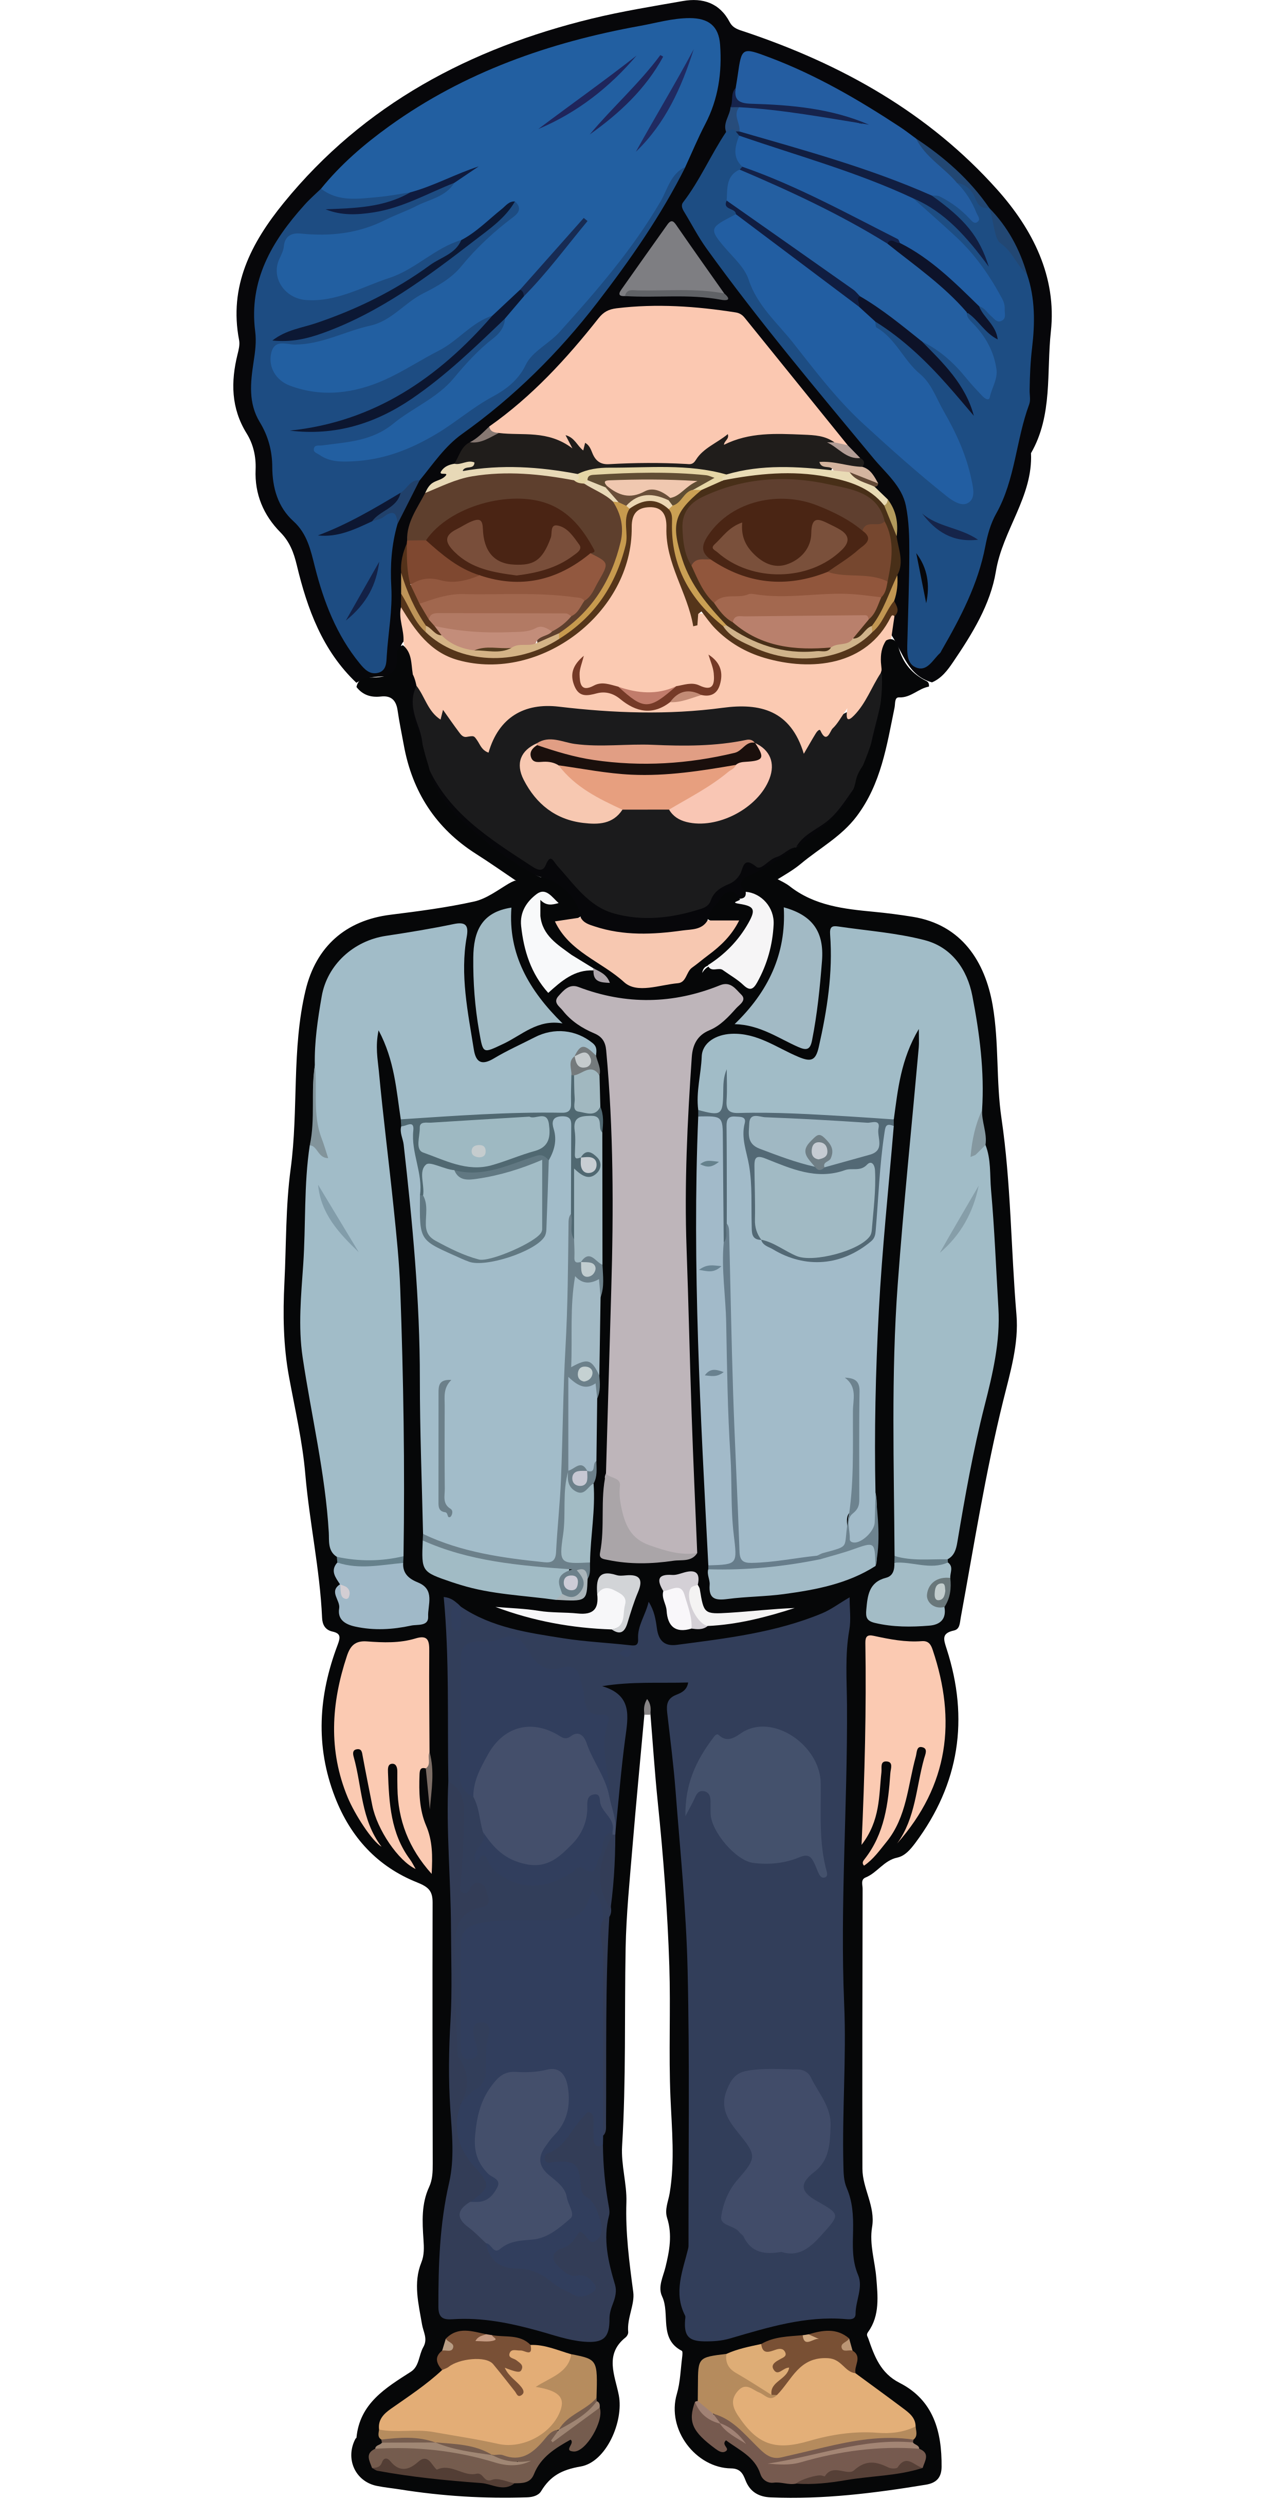 <?xml version="1.0" encoding="utf-8"?>
<!-- Generator: Adobe Illustrator 23.0.5, SVG Export Plug-In . SVG Version: 6.00 Build 0)  -->
<svg version="1.1" id="Layer_1" xmlns="http://www.w3.org/2000/svg" xmlns:xlink="http://www.w3.org/1999/xlink" x="0px" y="0px"
	 viewBox="0 0 406.26 789.89" style="enable-background:new 0 0 406.26 789.89;" xml:space="preserve">
<style type="text/css">
#face{animation: faceAnim linear infinite 2s; transform-origin: 50% 40%}
@keyframes faceAnim{
	0%{transform: rotate(8deg)}
	50%{transform: rotate(0deg)}
	100%{transform: rotate(8deg)}
}
	.st0{fill:#060708;}
	.st1{fill:#888586;}
	.st2{fill:#323E5A;}
	.st3{fill:#A1BCC7;}
	.st4{fill:#A1BCC8;}
	.st5{fill:#BEB5BA;}
	.st6{fill:#A2BCC9;}
	.st7{fill:#A2BBC9;}
	.st8{fill:#313E5D;}
	.st9{fill:#333D57;}
	.st10{fill:#FBCAB2;}
	.st11{fill:#444F6B;}
	.st12{fill:#A2BAC9;}
	.st13{fill:#E3AD76;}
	.st14{fill:#E3AF78;}
	.st15{fill:#F7C8B1;}
	.st16{fill:#A2BBC5;}
	.st17{fill:#A2BAC5;}
	.st18{fill:#A0B9C8;}
	.st19{fill:#765A4F;}
	.st20{fill:#A2BBC7;}
	.st21{fill:#A1BBC5;}
	.st22{fill:#755C4E;}
	.st23{fill:#6C808A;}
	.st24{fill:#A3BCC6;}
	.st25{fill:#B58B5D;}
	.st26{fill:#B68C5E;}
	.st27{fill:#536975;}
	.st28{fill:#A2BAC3;}
	.st29{fill:#506871;}
	.st30{fill:#F6F5F6;}
	.st31{fill:#AAA5A8;}
	.st32{fill:#F8F9FA;}
	.st33{fill:#795034;}
	.st34{fill:#795036;}
	.st35{fill:#A3BAC5;}
	.st36{fill:#A2B9C7;}
	.st37{fill:#677D8B;}
	.st38{fill:#A2BBC4;}
	.st39{fill:#F7F7F9;}
	.st40{fill:#DEAD76;}
	.st41{fill:#6D838F;}
	.st42{fill:#533E35;}
	.st43{fill:#F4F3F3;}
	.st44{fill:#564037;}
	.st45{fill:#A1B8C0;}
	.st46{fill:#D2D4D7;}
	.st47{fill:#F9F7FA;}
	.st48{fill:#A08774;}
	.st49{fill:#A38574;}
	.st50{fill:#D4D0D6;}
	.st51{fill:#82949B;}
	.st52{fill:#8598A0;}
	.st53{fill:#66818C;}
	.st54{fill:#69777A;}
	.st55{fill:#747A7C;}
	.st56{fill:#9F8573;}
	.st57{fill:#AAB5BA;}
	.st58{fill:#667D87;}
	.st59{fill:#7D6E66;}
	.st60{fill:#A18275;}
	.st61{fill:#AEA6AC;}
	.st62{fill:#C79C83;}
	.st63{fill:#D3AB83;}
	.st64{fill:#BB9675;}
	.st65{fill:#B89D84;}
	.st66{fill:#414C69;}
	.st67{fill:#44516C;}
	.st68{fill:#869EA9;}
	.st69{fill:#829DAA;}
	.st70{fill:#617882;}
	.st71{fill:#6A8594;}
	.st72{fill:#69818F;}
	.st73{fill:#65818C;}
	.st74{fill:#D3CED3;}
	.st75{fill:#C1CDD0;}
	.st76{fill:#C5D1D2;}
	.st77{fill:#CDCCD7;}
	.st78{fill:#A1BAC4;}
	.st79{fill:#A0B8C3;}
	.st80{fill:#6F7E85;}
	.st81{fill:#9EB9C2;}
	.st82{fill:#C8CED3;}
	.st83{fill:#C2CDCD;}
	.st84{fill:#C7C8D3;}
	.st85{fill:#C5CBCD;}
	.st86{fill:#C6CCD3;}
	.st87{fill:#C5CCCE;}
	.st88{fill:#07070A;}
	.st89{fill:#1B1B1C;}
	.st90{fill:#225FA1;}
	.st91{fill:#1D4C82;}
	.st92{fill:#FBC8B1;}
	.st93{fill:#1D4D83;}
	.st94{fill:#245DA1;}
	.st95{fill:#201D1B;}
	.st96{fill:#5E3F2D;}
	.st97{fill:#55351A;}
	.st98{fill:#7E7E82;}
	.st99{fill:#482F18;}
	.st100{fill:#7F4830;}
	.st101{fill:#E8D9B7;}
	.st102{fill:#E9DBB5;}
	.st103{fill:#16234C;}
	.st104{fill:#606266;}
	.st105{fill:#224773;}
	.st106{fill:#21416B;}
	.st107{fill:#54321A;}
	.st108{fill:#D4B49F;}
	.st109{fill:#BE9458;}
	.st110{fill:#C19652;}
	.st111{fill:#274C7B;}
	.st112{fill:#B39D96;}
	.st113{fill:#B39A5C;}
	.st114{fill:#877872;}
	.st115{fill:#624835;}
	.st116{fill:#E79F7F;}
	.st117{fill:#F9C6B4;}
	.st118{fill:#E19E84;}
	.st119{fill:#753A27;}
	.st120{fill:#C17C6B;}
	.st121{fill:#C28B75;}
	.st122{fill:#0C1630;}
	.st123{fill:#0C1834;}
	.st124{fill:#0F1B3E;}
	.st125{fill:#1F255B;}
	.st126{fill:#202A61;}
	.st127{fill:#172B53;}
	.st128{fill:#1F255A;}
	.st129{fill:#0D1732;}
	.st130{fill:#132146;}
	.st131{fill:#225EA2;}
	.st132{fill:#245FA1;}
	.st133{fill:#215DA2;}
	.st134{fill:#111E41;}
	.st135{fill:#0D1228;}
	.st136{fill:#0D132A;}
	.st137{fill:#101D41;}
	.st138{fill:#132148;}
	.st139{fill:#15244A;}
	.st140{fill:#E5D6A6;}
	.st141{fill:#4A2414;}
	.st142{fill:#92583F;}
	.st143{fill:#A1674E;}
	.st144{fill:#B27A64;}
	.st145{fill:#C38D7A;}
	.st146{fill:#D4B386;}
	.st147{fill:#C79A4E;}
	.st148{fill:#D0B38A;}
	.st149{fill:#CAA054;}
	.st150{fill:#EBD6B3;}
	.st151{fill:#5F3F2F;}
	.st152{fill:#91563C;}
	.st153{fill:#A3684F;}
	.st154{fill:#B9806C;}
	.st155{fill:#76472F;}
	.st156{fill:#1A0F0C;}
	.st157{fill:#604D33;}
	.st158{fill:#794E3A;}
	.st159{fill:#533C1F;}
	.st160{fill:#6A4F39;}
	.st161{fill:#4A2514;}
	.st162{fill:#F0C8B0;}
	.st163{fill:#7A503B;}
</style>
<g>
	<path class="st0" d="M321.36,415.41c-1.75-20.68-1.71-41.5-4.74-62.08c-1.74-11.83-0.73-23.84-2.79-35.72
		c-2.38-13.71-9.75-25.43-25.29-27.93c-4.08-0.66-8.18-1.19-12.3-1.58c-9.41-0.89-18.74-1.92-26.57-8.07
		c-1.2-0.94-2.65-1.6-4.34-2.5c-1.86,0.11-3.72,0.24-5.59,0.16c-1.67-0.07-3.71-0.25-5.35-1.02c-1.46,1.45-0.99,3.13,1.3,5.3
		c4.78,1.55,7.95,5.22,7.62,9.72c-0.4,5.3-1.45,10.52-3.95,15.35c-1.38,2.66-2.9,3.5-5.32,1.16c-1.44-1.39-3.09-2.53-5.09-3.03
		c-2.48-0.3-5.03-0.91-6.95,2.25c0.36-2.04,1.55-2.2,2.6-2.54c5.86-3.41,10.65-7.91,13.35-14.21c1.26-2.93,1.73-6.07-2.94-6.52
		c-1.47-0.14-0.51-1.23-0.88-1.76c-1.39-2.69-3.73-2.84-5.67-1.22c-2.68,2.23-5.29,4.81-5.1,8.84c1.96,2.21,5.15,0.43,7.42,2.01
		c-1.2,2.56-2.86,4.39-4.81,5.97c-2.84,2.31-5.92,4.31-8.43,7.03c-4.28,4.63-15.66,7.03-20.12,2.99c-6.52-5.89-15.59-8.62-20-16.74
		c2.11-0.27,4.61-0.34,6.58-2.06c0.96-1.63,0.81-3.53-0.25-4.71c-2.75-3.08-4.81-7.1-9.04-8.42c-3.84,1.57-7.86,2.1-12,2.2
		c-0.71,0.28-1.31,0.57-1.91,0.93c-3.53,2.11-7.05,4.8-10.92,5.65c-8.69,1.92-17.57,3.07-26.41,4.17
		c-14.14,1.75-23.56,10.02-26.87,23.9c-4.43,18.56-2.18,37.67-4.71,56.43c-1.6,11.83-1.37,23.91-1.97,35.87
		c-0.5,9.98-0.37,19.92,1.45,29.8c1.88,10.22,4.27,20.43,5.15,30.75c1.31,15.21,4.63,30.16,5.31,45.42
		c0.09,2.09,0.93,3.81,3.28,4.33c2.69,0.59,2.53,1.84,1.62,4.25c-6.01,15.89-7.12,31.86-0.81,48.1
		c4.93,12.7,13.44,21.91,25.91,26.89c3.68,1.47,4.95,2.71,4.94,6.43c-0.07,27.49-0.02,54.99,0.04,82.48
		c0.01,2.52-0.06,5.03-1.12,7.3c-2.5,5.36-2.19,11-1.81,16.61c0.17,2.51,0.29,4.93-0.67,7.29c-2.64,6.5-0.86,13.17,0.2,19.51
		c0.42,2.51,1.92,4.61,0.41,7.25c-1.44,2.52-1.23,6.04-3.91,7.76c-7.99,5.12-16.18,9.99-17.21,20.83c-0.01,0.13-0.25,0.22-0.33,0.37
		c-3.3,6.27-0.09,13.46,6.73,14.87c2.42,0.5,4.9,0.73,7.35,1.12c13.33,2.12,26.74,2.96,40.23,2.5c1.76-0.06,3.58-0.58,4.39-1.93
		c2.91-4.81,6.49-6.78,12.5-7.81c8.13-1.4,13.64-14.26,12.08-22.47c-1.18-6.21-4.67-12.92,2.13-18.32c0.46-0.36,0.89-1.16,0.83-1.71
		c-0.44-4.38,2.12-8.69,1.6-12.6c-1.26-9.46-2.49-18.74-2.17-28.4c0.19-5.76-1.72-11.78-1.36-17.76c1.27-20.8,0.73-41.62,1.11-62.43
		c0.2-10.79,1.3-21.57,2.19-32.33c1.16-14.06,2.53-28.11,3.8-42.16c0.61-1.31,1.21-1.31,1.82,0c0.78,9.43,1.39,18.88,2.36,28.29
		c1.77,17.2,3.09,34.43,3.65,51.7c0.45,13.82-0.23,27.67,0.36,41.48c0.43,10.14,1.44,20.23-0.25,30.34
		c-0.43,2.59-1.66,5.16-0.81,7.83c1.7,5.31,0.74,10.44-0.54,15.64c-0.74,2.99-2.46,6.17-1.04,9.16c2.62,5.54-1.13,13.38,6.23,17.19
		c0.3,0.15,0.2,1.27,0.12,1.91c-0.51,3.91-0.59,7.96-1.69,11.7c-3.35,11.39,6.14,23.42,17.16,23.54c2.85,0.03,3.72,1.62,4.52,3.7
		c1.41,3.68,4.15,5.29,8.01,5.46c16.51,0.7,32.79-1.34,49.02-4.01c3.21-0.53,4.96-2.11,4.99-5.64c0.09-11.16-2.53-21.07-13.3-26.55
		c-5.99-3.05-7.93-8.38-9.87-14c-0.24-0.71-0.76-1.12-0.05-2.09c3.76-5.18,3.03-11.44,2.58-17.06c-0.43-5.34-2.25-10.63-1.33-16.09
		c1.1-6.54-3.05-12.16-3.06-18.42c-0.07-29.49,0-58.98,0.06-88.47c0-1.22-0.68-2.89,0.95-3.55c3.7-1.5,5.8-5.4,10-6.28
		c2.43-0.51,4.16-2.56,5.7-4.61c13.97-18.72,17.06-39.23,9.93-61.3c-1-3.08-1.69-4.97,2.27-5.84c1.94-0.42,1.86-2.35,2.17-4.03
		c4.2-22.86,7.81-45.82,13.39-68.42C319.34,433.79,322.15,424.65,321.36,415.41z"/>
	<g>
		<path class="st1" d="M203.75,541.81c-0.24-1.59-0.27-3.15,0.83-4.97c1.31,1.65,1.22,3.29,0.99,4.97
			C204.96,541.81,204.35,541.81,203.75,541.81z"/>
		<path class="st2" d="M145.69,507.66c9.8,6.65,21.2,8.22,32.47,10c6.85,1.08,13.82,1.39,20.73,2.16c1.69,0.19,2.99,0.38,2.85-1.95
			c-0.27-4.19,2.36-7.5,3.33-11.76c1.81,2.85,2.24,5.65,2.61,8.4c0.51,3.8,2.31,5.75,6.3,5.22c15.59-2.05,31.24-3.86,45.93-9.97
			c2.78-1.16,5.25-3.03,8.7-5.06c0,3.79,0.47,7.12-0.09,10.27c-1.42,7.96-0.79,15.94-0.74,23.89c0.2,31.47-2.23,62.93-0.89,94.38
			c0.73,16.99-0.68,33.89-0.25,50.83c0.06,2.51,0.07,5,1.08,7.34c1.83,4.23,2.07,8.66,1.99,13.19c-0.09,4.78-0.43,9.5,1.58,14.23
			c1.67,3.92-0.81,8.14-0.8,12.29c0.01,1.87-1.75,1.77-3.04,1.66c-12.73-1.1-24.67,2.61-36.62,6.1c-2.79,0.82-5.55,0.97-8.37,0.92
			c-4.79-0.1-6.22-1.77-5.87-6.66c0.04-0.5,0.2-1.09,0-1.48c-3.75-7.28-0.7-14.23,0.99-21.24c0.12-0.48,0.1-0.99,0.1-1.49
			c-0.04-28.83,0.38-57.68-0.29-86.5c-0.44-18.88-2.36-37.72-3.81-56.57c-0.63-8.24-1.7-16.46-2.64-24.68
			c-0.29-2.53-0.03-4.49,2.77-5.63c1.52-0.62,3.44-1.33,3.86-3.93c-8.93,0.27-17.7-0.38-27.2,1.16c9.62,2.83,8.24,9.57,7.3,16.5
			c-1.28,9.46-2.03,19-3,28.5c-2.2-2.94-2.41-6.54-3.26-9.93c-0.51-7.4-2.47-14.73-1.14-22.23c0.25-1.39-0.46-2.24-1.73-2.6
			c-3.84-1.11-4.75-4.15-5.37-7.6c-1.15-6.44-1.28-6.41-7.82-6.82c-3.93-0.25-7.02-2.19-8.93-5.55c-2-3.52-4.45-4.62-8.6-3.85
			c-10.79,2.01-10.8,1.8-10.83,12.97c-0.02,8.64,0.17,17.28-0.12,25.91c-0.12,3.5,0.68,6.58,3.27,9.05
			c2.67,3.22,2.77,7.27,3.62,11.08c0.17,2.52,0.26,5.02-2.32,6.99c2.05-0.02,3.04,1.13,4.06,2.51c4.94,6.69,12.71,8.53,20.29,5.11
			c3.25-1.46,6.03-4.17,10.1-3.6c1.6,0.22,1.91-1.57,2.37-2.79c0.65-1.71,0.9-3.55,1.62-5.23c0.71-1.66,1.39-3.59,3.93-2.57
			c0.21,0.46,0.3,0.95,0.25,1.46c-2.17,7.01-4.31,14.01-1.3,21.36c0.56,1.35,0.74,2.9-0.14,4.3l-0.01,0.01
			c-0.66,0.9-1.31,1.88-2.53,0.68c-1.06-1.53-1.15-3.46-2.46-5.9c-3.35,7.7-9.72,7.77-16.35,7.65c-6.31-0.12-12.65-0.5-18.93,0.87
			c-3.19,0.7-5.2,2.31-5.25,5.66c-0.14,10.49-0.3,20.99,0.09,31.48c0.02,0.65,0.21,1.32,1.14,1.97c1.29-1.4,0.37-2.97,0.29-4.39
			c-0.14-2.66,0.05-5.52,3.38-5.58c3.69-0.06,4.11,3.06,3.64,5.79c-0.57,3.31-0.55,6.61-0.85,9.91c-0.51,5.7-4.11,9.08-9.34,10.9
			c-0.09-0.14-0.28-0.33-0.24-0.42c3.02-7.83-3.2-14.77-2.11-22.48c1.09-7.74-0.11-15.54,0.03-23.32c0.05-2.66,0.22-5.29,0.5-7.93
			c0.43-4.08,1.73-7.38,6.13-8.7c1.63-0.49,3.32-1.5,2.23-3.6c-0.98-1.89-2.29-0.35-3.33,0.19c-2.61,1.35-3.72,0.12-4.14-2.29
			c-0.41-2.31-0.28-4.64,0.13-6.94c1.09-6.1,0.48-12.25,0.57-18.38c0.05-3.23-2.38-5.4-3.47-8.14c-0.33-19.33,0.38-38.67-1.46-58.18
			c2.24,0.23,3.32,1.18,4.42,2.11c-0.33,1.6-0.83,3.17-0.68,5.06C144.89,510.37,144.27,508.58,145.69,507.66z"/>
		<path class="st3" d="M220.75,350.72c-0.75-5.69,0.89-11.22,1.1-16.86c0.16-4.47,4.58-6.96,9.3-7.2
			c8.21-0.42,14.43,4.44,21.36,7.32c3.92,1.63,5.38,1.15,6.35-3.16c2.65-11.71,4.49-23.46,3.59-35.48c-0.19-2.5,0.57-2.88,2.53-2.6
			c9.15,1.35,18.49,2.01,27.39,4.33c8.51,2.22,13.43,9.24,15.04,17.59c2.29,11.86,3.87,23.88,3.08,36.05
			c-0.84,3.79-1.04,7.69-2.12,11.43c1.3,0.77,2.07-1.08,3.19-0.39c1.83,4.6,1.34,9.54,1.77,14.29c1.11,12.41,1.58,24.87,2.32,37.31
			c0.63,10.56-1.81,20.78-4.37,30.81c-3.64,14.27-6.19,28.7-8.62,43.18c-0.37,2.18-0.92,4.18-3.03,5.33
			c-5.75,1.93-11.44,3.05-16.81-1.05c-0.18-28.61-1.11-57.24,1-85.8c1.84-24.98,4.42-49.91,6.65-74.87
			c0.13-1.43,0.02-2.88,0.02-5.82c-5.73,9.66-6.62,19.15-7.9,28.52c-1.46,1.42-3.29,1.45-5.13,1.28c-14.02-1.27-28.06-2-42.15-1.88
			c-5.87,0.05-6.11-0.34-6.12-6.25c-0.01-2.69-0.01-5.38-0.11-8.07c0.29,3.74-0.01,7.48,0.05,11.22c0.03,1.61-0.84,2.49-2.3,2.76
			C224.44,353.2,222.13,353.3,220.75,350.72z"/>
		<path class="st4" d="M106.48,491.91c-2.94-1.84-2.38-5.2-2.53-7.67c-1.1-18.72-5.52-36.92-8.27-55.37
			c-1.46-9.76-0.48-19.55,0.18-29.24c0.86-12.59,0.17-25.27,2.08-37.8c2.66,0.42,2.66,0.42,4.54,3.27
			c-3.24-6.55-4.3-16.85-2.95-28.53c-0.16-7.34,0.93-14.56,2.18-21.75c1.73-9.97,10.05-17.56,20.27-19.11
			c7.19-1.08,14.38-2.26,21.5-3.74c3.89-0.81,4.7,0.58,4.08,4.02c-2.16,12.05,0.37,23.81,2.24,35.61c0.68,4.27,2.61,5.07,6.4,2.8
			c4.12-2.47,8.54-4.43,12.82-6.63c6.21-3.2,13.13-2.41,18.32,1.8c1.53,1.24,1.24,2.52,1.1,3.98c-1.9,0.72-4-3.1-5.78,0.26
			c-0.17,0.44-0.35,0.87-0.51,1.31c-0.37,2.05-0.11,4.11-0.11,6.17c0.03,11.85,0.03,11.95-11.59,11.83
			c-12.91-0.13-25.77,0.59-38.61,1.87c-1.84,0.18-3.66,0.13-5.13-1.28c-1.42-9.18-1.92-18.59-7.02-28.16
			c-1.09,5.18-0.27,9.13,0.09,12.94c1.34,14.36,3.18,28.68,4.66,43.03c0.89,8.59,1.79,17.19,2.1,25.81
			c1.02,28.12,1.48,56.26,1.03,84.4c-0.17,0.28-0.28,0.65-0.53,0.82C123.34,495.14,110.26,494.73,106.48,491.91z"/>
		<path class="st5" d="M191.58,465.59c0.56-19.3,1.1-38.61,1.67-57.91c0.75-25.32,0.73-50.62-1.61-75.87
			c-0.24-2.57-1.27-4.25-3.75-5.29c-3.84-1.62-7.34-3.86-9.96-7.2c-1.03-1.31-3.22-2.54-1.37-4.59c1.64-1.82,3.42-3.97,6.34-2.86
			c15,5.7,29.92,5.44,44.74-0.56c3.39-1.37,4.99,1.3,6.7,2.94c1.87,1.8-0.57,3.19-1.62,4.36c-2.43,2.72-4.98,5.49-8.41,6.91
			c-3.93,1.62-5.34,4.7-5.6,8.5c-1.39,20.1-2.37,40.21-1.65,60.37c0.63,17.48,1,34.96,1.6,52.44c0.5,14.63,1.17,29.25,1.77,43.87
			c-9.3,3.75-21.9-2.19-24.48-11.59c-0.78-2.83-2.07-5.54-1.53-8.67c0.22-1.27-0.22-2.54-2.12-2.65
			C190.9,467.7,191.1,466.57,191.58,465.59z"/>
		<path class="st6" d="M133.75,484.68c-0.36-16.32-1.02-32.64-1.01-48.95c0.02-24.83-2.34-49.46-5.12-74.07
			c-0.22-1.92-1.32-3.73-0.78-5.76c2.2-1.65,4.83-2.38,4.86,1.29c0.05,6.79,3.35,13.14,2.34,19.99
			c-0.18,14.04,0.15,14.53,13.69,19.74c5.48,2.11,19.19-1.92,22.6-6.61c0.95-1.31,1.04-2.79,0.96-4.28
			c-0.36-6.82,0.79-13.54,1.31-20.31c1.07-2.63,1.93-5.17,1.18-8.18c-0.6-2.41-0.7-5.03,3.18-5.32c3.78-0.29,5.12,1.38,5.07,4.88
			c-0.13,8.81,0.36,17.63-0.27,26.44c-1.57,7.74-0.36,15.57-0.7,23.35c-0.89,20.37-1.06,40.79-2.32,61.13
			c-0.46,7.4,0.07,14.91-1.59,22.29c-0.85,3.8-2.8,5.02-6.28,4.59c-11.16-1.38-22.38-2.45-32.94-6.83
			C136.14,487.3,134.88,486.13,133.75,484.68z"/>
		<path class="st7" d="M282.57,355.77c-1.62,19.49-3.69,38.97-4.73,58.49c-1.01,19.08-1.46,38.21-1.05,57.33
			c0.74,3.45,0.24,6.94,0.31,10.42c0.05,2.42-1.36,3.97-3.39,5.11c-3.87,2.15-5.5,1.33-5.52-2.96c-0.02-2.9-0.73-6,2-8.32
			c0.6-0.51,0.44-1.57,0.44-2.4c0.02-11.3,0.06-22.6-0.03-33.91c-0.01-0.91,0.15-2-1.18-2.59c1.55,1.68,1.2,3.62,1.21,5.45
			c0.04,7.98,0.12,15.96-0.03,23.93c-0.07,4.02,1.01,8.19-2.17,11.87c-1.14,1.32-0.54,3.92-0.24,5.85c0.73,4.66-1.58,6.78-5.72,7.67
			c-1.46,0.32-2.9,0.73-4.33,1.18c-6.39,0.91-12.74,2.3-19.23,2.22c-5.4-0.07-6.7-0.96-6.57-5.78c0.3-10.97-0.89-21.87-1.27-32.79
			c-0.77-22.2-2.01-44.37-1.88-66.6c0.01-1.01-0.22-1.98-0.55-2.92c-0.8-10.09-0.24-20.2-0.34-30.31c-0.04-3.35,1.49-4.66,4.91-4.52
			c3.41,0.14,4.09,2.38,3.5,4.67c-0.91,3.53,0.69,6.5,1.28,9.67c1.06,5.74,1.08,11.52,1.05,17.32c-0.01,2.13-0.29,4.35,1.18,6.19
			c0.44,0.33,0.85,0.7,1.26,1.06c3.83,3.36,8.57,4.96,13.23,6.68c3.84,1.42,7.18-0.61,10.48-1.94c10.46-4.24,11.51-5.35,10.97-16.52
			c-0.37-7.6,2.31-14.68,2.41-22.14C278.63,354.38,280.39,353.86,282.57,355.77z"/>
		<path class="st8" d="M145.66,664.74c1.52-1.49,2.57-3.38,4.62-4.44c2.02-1.04,3.14-3.08,3.29-5.32c0.28-4.07-0.29-8.16,0.99-12.22
			c0.55-1.74-0.05-4.02-2.63-3.78c-2.5,0.23-2.48,2.46-2.15,4.27c0.53,2.9,3.08,7.19-1.66,7.46c-3.02,0.18-2.43-4.75-2.45-7.64
			c-0.05-9.33,0.06-18.67-0.05-28c-0.05-4.62,1.82-6.68,6.58-7.51c7.49-1.29,14.93-0.63,22.39-0.8c7.94-0.18,10.41-1.86,12.62-9.6
			c2.64,2.82,3.45,6.03,3.43,9.56c1.44,5.04,0.53,10.15,0.51,15.24c-0.06,15.97-0.01,31.95-0.04,47.92c0,1.64,0.39,3.33-0.42,4.91
			c-0.02,0.98-0.04,1.96-0.06,2.94c-2.75,2.8-3.24,0.07-3.94-1.7c-0.72-1.82,0.23-3.97-1.2-6.25c-4.11,3.31-4.58,10-11.46,10.33
			c2.04,2.18,3.66,1.61,5.02,1.9c3.33,0.72,5.54,2.42,5.67,5.96c0.11,2.85,1.36,4.93,3.17,7.07c2.4,2.83,3.86,6.15,2.94,10.14
			c-0.71,3.09-1.73,5.06-5.42,3.31c-1.65-0.78-8.15,2.93-8.22,4.68c-0.11,2.88,2.03,4.04,4.43,4.5c1.8,0.35,3.65,0.39,5.19,1.54
			c1.24,0.92,2.4,1.98,2.24,3.66c-0.18,1.9-1.66,2.79-3.28,3.41c-2.81,1.07-5.35,0.01-7.57-1.45c-5.76-3.79-11.66-6.78-18.74-7.57
			c-4.57-0.51-6.29-3.85-5.9-8.66c8.15-0.76,16.29-1.53,23.25-6.55c3.4-2.45,1.63-5.37,0.68-8.08c-0.85-2.41-3.01-3.94-4.7-5.76
			c-3.76-4.04-3.99-6.41-1.13-11.11c1.13-1.86,2.64-3.43,3.93-5.16c1.86-2.49,2.76-5.22,2.77-8.36c0-6.99-1.54-8.45-8.53-7.72
			c-0.83,0.09-1.66,0.13-2.49,0.16c-9.77,0.36-14.59,5.5-15.55,15.41c-0.61,6.32-0.42,11.87,5.2,16.09c2.05,1.54,1.72,3.89,0.1,5.78
			c-2.26,2.65-4.77,4.82-8.55,2.59c-0.03-0.16-0.13-0.37-0.07-0.48c3.81-6.42,3.81-6.42-1.73-13.11
			C142.86,677.55,142.3,668.75,145.66,664.74z"/>
		<path class="st9" d="M145.66,664.74c-2.67,7.67-0.93,14.11,4.58,20.16c5.06,5.56,4.63,6.41-1.58,10.82
			c-2.91,3.95-0.8,6.61,2.22,9.17c1.21,1.03,2.52,2.12,2.77,3.9c1.02,5.63,4.4,8.02,10.1,8.04c4.06,0.01,7.75,1.76,10.85,4.41
			c1.95,1.66,4.32,2.45,6.46,3.7c2.39,1.39,4.47,0.65,6.47-0.79c0.72-0.52,1.14-1.32,0.58-2.16c-1.27-1.89-3.14-3.44-5.35-3.01
			c-2.86,0.56-4.27-1.09-6-2.62c-2.93-2.59-2.12-4.99,1-5.98c2.92-0.92,4.05-3.11,5.43-5.21c2.33,0.28,2.72,4.54,5.2,2.84
			c2.37-1.62,2.15-4.51,1.18-7.22c-0.91-2.52-1.66-5.1-4.13-6.57c-1.51-0.9-1.72-2.18-1.83-3.77c-0.43-6.75-1.88-7.98-8.6-7.31
			c-1,0.1-1.96,0.62-2.61-0.49c-0.5-0.87,0.04-2.01,0.59-2.2c5.8-1.99,7.64-7.83,11.51-11.67c0.58-0.57,0.98-1.6,1.88-1.33
			c1.08,0.33,1.23,1.46,1.24,2.49c0.02,1.99-0.04,3.99,0.06,5.98c0.1,1.91,1,2.77,2.94,1.83c0.06,6.48,0.67,12.9,1.83,19.27
			c0.18,0.97,0.35,2.06,0.11,2.98c-2,7.56-0.24,14.74,1.89,21.94c0.57,1.91,0.11,3.92-0.64,5.85c-0.59,1.52-1.13,3.19-1.12,4.79
			c0.06,6.11-1.89,7.85-8.14,7.32c-5.02-0.43-9.71-2.15-14.48-3.46c-8.85-2.44-17.72-4.25-26.94-3.62c-2.98,0.2-4.53-0.38-4.53-3.95
			c-0.02-13.15,0.4-26.21,3.38-39.13c1.77-7.67,0.91-15.62,0.39-23.36c-0.62-9.31-0.5-18.51,0.05-27.81
			c0.58-9.79,0.19-19.63,0.16-29.45c-0.06-15.45-1.57-30.88-0.84-46.34c3.79,2.27,5.09,5.48,5.01,9.98
			c-0.13,7.3-0.41,14.57-1.07,21.84c-0.11,1.19-0.73,2.93,0.86,3.55c1.43,0.55,1.79-1.09,2.43-1.97c0.76-1.04,1.75-1.66,2.99-1.11
			c1.97,0.88,1.83,3.03,2.43,4.68c0.46,1.27-0.32,2.51-1.54,2.73c-9.86,1.78-9.03,9.7-9.11,16.55c-0.12,9.68,0.55,19.37,0.9,29.05
			c0.02,0.66-0.06,1.47,0.27,1.95C148.35,654.78,148.51,659.68,145.66,664.74z"/>
		<path class="st10" d="M134.62,558.78c-1.71-0.49-1.92,0.53-1.98,1.87c-0.21,5.52-0.09,11.13,2.07,16.18
			c2.06,4.81,2.07,9.55,1.76,15.27c-7.29-8.11-10.67-16.99-10.82-27.2c-0.02-1.67-0.06-3.33-0.03-5c0.03-1.26-0.29-2.64-1.59-2.6
			c-1.46,0.03-1.42,1.55-1.37,2.74c0.36,9.65,0.84,19.26,6.94,27.46c0.68,0.91,1.17,1.96,1.81,3.06
			c-5.5-2.58-12.2-12.47-13.71-20.09c-1.02-5.18-2.07-10.36-3.03-15.55c-0.22-1.21-0.27-2.48-1.92-2.19
			c-1.38,0.24-1.18,1.48-0.93,2.4c2.67,9.43,2.23,19.79,8.82,28.4c-3.07-1.8-8.5-10.28-10.72-15.61
			c-6.17-14.87-5.2-29.72-0.26-44.63c1.04-3.16,2.54-4.95,6.38-4.65c5.11,0.39,10.33,0.59,15.34-0.94c3.96-1.21,4.36,0.74,4.33,3.99
			c-0.09,10.66,0.05,21.32,0.09,31.97C135.84,555.46,137.42,557.63,134.62,558.78z"/>
		<path class="st11" d="M152.65,578.76c-1.07-3.66-1.11-7.6-3.02-11.03c-0.31-0.39-0.73-0.81-0.74-1.28
			c-0.17-7.7,3.59-14.16,8.75-18.83c4.62-4.18,11.31-4.48,17.45-1.57c1.51,0.71,2.99,1.62,4.74,1.17c3.9-0.99,5.59,1.08,7.24,4.3
			c2.64,5.18,4.65,10.49,5.58,16.21c0.64,3.35,2.06,6.55,2.02,10.03c-0.04,0.64-0.09,1.28-0.13,1.92c-0.28,0.49-0.57,0.52-0.87,0.02
			c-0.01-0.32-0.02-0.65-0.03-0.97c-2-2.97-3.7-6.14-6.03-10.12c-1.69,11.48-6.51,20.06-17.54,21.79
			C161.48,591.76,155.33,586.66,152.65,578.76z"/>
		<path class="st10" d="M272.38,582.93c1.02-22.21,1.54-43.01,1.21-63.81c-0.03-2.03,0.62-2.68,2.6-2.25
			c5.03,1.09,10.08,2.09,15.26,1.69c2.23-0.17,2.91,1.22,3.44,2.81c7.48,22.24,5.1,42.67-11.26,61.13c5.86-8.04,6-17.81,8.53-26.85
			c0.39-1.38,1.36-3.26-0.78-3.62c-1.63-0.28-1.5,1.72-1.84,2.96c-2.54,9.16-2.85,19.08-9.23,26.95c-2.2,2.71-4.2,5.57-7.14,7.56
			c-0.78-0.83-0.3-1.48,0.22-2.13c6.27-7.98,7.45-17.49,8.1-27.13c0.09-1.32,1.04-3.51-1.16-3.67c-2.17-0.16-1.5,2.04-1.66,3.41
			C277.83,567.42,278.36,575.22,272.38,582.93z"/>
		<path class="st12" d="M223.94,494.61c-2.42-47.25-5.17-94.5-3.19-141.85c8.39-1.44,8.36-1.44,8.4,6.63
			c0.06,11.05-0.33,22.1,0.5,33.14c0.36,27.36,1.51,54.69,2.91,82.02c0.25,4.97,0.38,9.94,0.53,14.92
			C233.3,496.01,230.13,497.71,223.94,494.61z"/>
		<path class="st13" d="M167.74,740.94c4.55-0.18,8.63,1.73,12.87,2.94c1.16,5.38-3.47,6.85-6.48,9.41
			c5.96,4.82,5.82,7.8,0.62,13.79c-5.57,6.42-11.91,7.81-20.07,5.94c-10.12-2.33-20.37-4.74-30.95-3.6
			c-1.64,0.18-2.91-0.42-3.88-1.73c-0.42-3.11,1.47-4.99,3.69-6.55c5.56-3.9,11.25-7.62,16.24-12.28c4-4.93,11.58-6.43,16.78-3.03
			c2.9,1.9,2.69,6.47,6.17,7.61c-0.52-0.78-1.8-1.23-2.52-2.26c-1.79-2.6-1.44-4.03,2.04-3.81c-0.49-1.7-3.92-3.08-0.77-5.17
			C163.3,740.99,165.79,742.1,167.74,740.94z"/>
		<path class="st14" d="M270.47,749.88c4.99,3.67,10.01,7.3,14.96,11.02c1.96,1.47,4.01,2.95,4.05,5.8
			c-2.07,2.95-5.17,3.47-8.41,3.35c-9.55-0.37-18.75,1.15-28.05,3.46c-10.71,2.66-16.34-1.97-21.78-11.47
			c-1.45-2.53-0.73-5.2,1.19-7.41c2.12-2.45,4.5-1.24,6.87-0.44c1.65,0.55,3,2.33,5.05,1.29c2.44-2.66,5.13-4.96,6.97-8.3
			c2.12-3.84,13.18-3.99,16.29-0.71C268.64,747.54,269.25,748.97,270.47,749.88z"/>
		<path class="st15" d="M223.69,290.84c3.16,0,6.32,0,10,0c-2.35,4.74-5.83,8.05-9.78,10.97c-1.73,1.28-3.36,2.7-5.11,3.94
			c-1.88,1.33-1.75,4.69-4.49,4.92c-5.75,0.49-12.89,3.41-17-0.34c-7.12-6.5-17.34-9.54-21.87-19.2c2.76-0.42,5.45-0.83,8.15-1.23
			c8.07,2.92,16.37,3.78,24.93,3.56C213.78,293.32,218.57,291.3,223.69,290.84z"/>
		<path class="st16" d="M161.69,286.78c-1.09,14.69,5.55,26.18,16.16,36.59c-7.89-1.39-12.89,3.73-18.72,6.46
			c-6.56,3.08-6.37,3.28-7.64-3.95c-1.36-7.73-1.94-15.49-1.86-23.34C149.72,294.5,152.08,288.23,161.69,286.78z"/>
		<path class="st17" d="M247.79,286.69c9.16,2.51,12.8,7.78,12.09,16.92c-0.66,8.45-1.5,16.82-3.15,25.13
			c-0.59,3-1.74,3.24-4.41,2.06c-6.29-2.77-12.08-7-20.07-7.2C242.83,313.41,248.63,301.46,247.79,286.69z"/>
		<path class="st18" d="M127.47,493.84c-0.21,3.39,1.87,5.05,4.67,6.18c5.5,2.22,3.04,7.09,3.22,10.79
			c0.15,3.14-3.42,2.41-5.37,2.83c-5.84,1.26-11.71,1.63-17.72,0.31c-3.52-0.77-5.58-2.45-5.04-5.75c0.43-2.59-3.35-5.3,0.31-7.62
			c0.57,0.51,0.97,1.15,1.31,1.83c-0.23-0.76-0.79-1.27-1.34-1.79c-1.41-2.16-3.19-4.28-0.87-6.9
			C113.59,493.92,120.53,493.44,127.47,493.84z"/>
		<path class="st19" d="M288.8,770.86c-0.07,0.29-0.12,0.59-0.15,0.89c-1.06,1.04-2.42,1.03-3.74,0.96
			c-11.09-0.58-21.73,1.95-32.35,4.67c-2.77,0.71-5.57,1.25-8.44,0.7c5.76,0.65,11.08-1.47,16.56-2.63
			c9.89-2.09,19.78-4.21,29.94-1.71c3.59,1.44,1.76,3.85,1.08,6.06c-6.62,1.58-13.38-0.66-20.2,1.51c-6.3,2-13.37,1.29-19.83,3.45
			c-2.39,0.51-4.69-0.64-7.17-0.29c-1.32,0.18-3.37-0.5-4.11-2.78c-1.77-5.46-6.81-7.58-10.85-10.62c-1.74,1.52,1.55,2.55-0.22,3.53
			c-1.05,0.58-2.15-0.14-3.15-0.87c-7.37-5.45-8.72-8.49-6.44-14.82c2.73,2.22,4.89,5.09,7.99,6.89c2.07,1.29,3.47,3.48,5.42,4.06
			c-1.91-0.79-3.5-2.91-5.66-4.23c-0.83-0.96-3.17-1.34-1.29-3.34c4.58-0.15,7.25,3.17,9.8,6.03c4.56,5.13,9.26,7.8,16.52,5.64
			c9.52-2.82,19.3-4.8,29.36-4.55C284.3,769.46,286.88,768.51,288.8,770.86z"/>
		<path class="st20" d="M276.78,494.82c-8.82,5.63-18.83,7.5-28.93,8.87c-5.9,0.8-11.91,0.77-17.81,1.55
			c-3.84,0.51-6.05,0.03-5.68-4.51c0.13-1.6-0.93-3.19-0.45-4.89c8.97-1.54,18.13-0.92,27.11-2.5c2.6-0.46,5.23-0.92,7.85-1.28
			c4.71-1.48,9.54-2.62,13.96-4.9c3.15-1.63,4.67-0.98,4.31,2.76C276.99,491.55,277.47,493.23,276.78,494.82z"/>
		<path class="st21" d="M175.69,505.51c-10.06-1.41-20.3-1.68-30.1-4.73c-0.94-0.29-1.88-0.57-2.81-0.89
			c-9.54-3.26-9.53-3.26-9.13-13.14c3.48-0.69,6.2,1.6,9.19,2.57c10.8,3.51,21.94,4.44,33.13,5.2c4.55,0.31,4.8,0.41,2.83,4.18
			c-0.79,1.51-0.06,2.93-0.29,4.37C178.4,504.83,177.05,505.17,175.69,505.51z"/>
		<path class="st22" d="M117.62,779.81c-0.75-2.2-2.35-4.55,1-6.07c8.72-2.87,17.42-0.97,26.12,0.15c4.64,0.6,8.99,2.22,13.35,3.81
			c1.67,0.61,3.51,0.76,5.49,0.46c0.51-0.02-0.29-0.85-0.08-0.22c0.07,0.22-0.04,0.34-0.32,0.32c-2.62-0.19-5.34,0.04-7.6-1.73
			c0.77-2.49,2.94-2.13,4.54-1.75c4.58,1.12,7.62-1.12,10.6-4.04c1.48-1.45,2.56-3.67,5.19-3.42c0.85-0.38-0.2,2.55,2.08,0.82
			c3.61-2.75,6.79-6.45,11.61-7.39c1.49,4.05-4.35,14.1-8.23,13.86c-3.46-0.21,0.62-2.62-1-3.74c-4.72,2.65-9.38,5.43-11.55,10.89
			c-1.17,2.94-3.67,2.85-6.15,2.89c-5.45,0.96-10.61-0.85-15.74-2.03c-2.21-0.5-5.01-0.33-6.41-1.16
			c-4.93-2.93-9.81-0.18-14.44-1.04C123.19,779.89,120.38,780.58,117.62,779.81z"/>
		<path class="st23" d="M177.74,503.62c-1-2.92-2.69-5.99,3.2-7.73c-17.13-1.2-32.72-2.61-47.29-9.15c0.03-0.69,0.06-1.38,0.09-2.06
			c12.12,5.79,25.16,7.58,38.32,8.94c2.41,0.25,3.6-0.45,3.74-3.18c0.38-7.62,1.23-15.21,1.55-22.83
			c0.58-13.94,0.65-27.91,1.43-41.84c0.72-12.96,0.82-25.91,0.96-38.87c0.01-1.17-0.02-2.34,0.76-3.33
			c2.34,2.03,0.98,4.99,1.88,7.37c0.96,2.56-0.34,5.53,1.43,7.95c0.73,0.7,0.97,1.91,2.28,2.42c-0.25-1.78-2.02-1.66-2.56-2.77
			c2.5-3.47,3.76-3.27,6.95,1.12c0.14,3.45,0.66,6.92-0.62,10.28c-2.03-0.67-0.31-3.77-1.91-3.83c-1.81-0.07-3.58,0.47-5.24-0.96
			c-1.07,7.23-0.65,14.43-0.71,21.6c-0.01,1.53-0.68,3.21,2.4,2.61c3.66-0.71,4.69,2.24,5.09,5.28c0.2,2.46,0.41,4.92-0.68,7.26
			c-1.87,0.02,0.17-3.33-3.19-3.02c-4.08,0.38-4.7,1.74-4.67,5.31c0.05,6.96,0.61,13.95-0.42,20.9c-0.87,7.52-0.14,15.13-1.32,22.63
			c-0.41,2.62,0.66,4.5,3.71,4.62c1.33,0.05,2.61,0.38,3.62,1.36c-0.08,1.74,0.28,3.55-0.75,5.15c-0.29,0.48-0.84-1.63-0.78-0.01
			c0.08,2.38,0.21,4.79-2.21,5.94C181.08,505.57,178.96,506.03,177.74,503.62z"/>
		<path class="st24" d="M298.59,507.76c0.68,3.81-1.32,5.62-4.79,5.9c-5.75,0.47-11.47,0.5-17.19-0.86
			c-2.62-0.63-2.94-1.77-2.73-4.15c0.41-4.5,0.79-8.72,6.25-10.12c2.28-0.58,2.71-2.63,2.63-4.75c5.64-1.29,11.29,0.47,16.93-0.08
			c1.9,1.38,0.63,3.24,0.75,4.89c-0.28,0.41-0.62,0.82-1.08,0.93c-2.17,0.52-4.2,1.46-4.61,3.78
			C294.27,506.06,297.36,506.22,298.59,507.76z"/>
		<path class="st25" d="M288.8,770.86c-9.65-1.47-19.02,0.26-28.36,2.45c-4.5,1.06-9,2.16-13.51,3.18
			c-3.47,0.78-5.56-1.49-7.71-3.61c-4.11-4.05-7.83-8.62-13.76-10.22c-2.81,0.09-3.91-1.89-4.86-4.03c0.02-1.66,0.04-3.32,0.05-4.98
			c0.04-8.79,0.04-8.79,9.02-9.89c2.79,6.39,9.44,7.98,14.44,11.65c0.63,0.32,1.1,0.82,1.55,1.34c-2.27,2.29-3.77-0.06-5.65-0.79
			c-2.06-0.81-4.13-3.26-6.58-0.64c-2.49,2.67-1.98,5.12-0.05,8.02c6.15,9.23,11.79,11.04,22.41,7.94
			c6.97-2.04,14.23-3.16,21.6-2.59c4.2,0.33,8.27-0.11,12.1-2C289.58,768.14,290.29,769.68,288.8,770.86z"/>
		<path class="st26" d="M176.68,767.73c-2.48,0.12-3.72,2.12-5.07,3.68c-3.39,3.9-7.03,6.51-12.52,4.38
			c-1.01-0.39-2.3-0.06-3.46-0.06c-0.25,0.01-0.49,0.03-0.74,0.04c-5.49-1.39-11.05-2.39-16.68-3.03c-0.51-0.08-1-0.21-1.49-0.38
			c-4.34-0.13-8.63-1.28-13.01-0.54c-1.17,0.2-2.23-0.28-3.16-0.99c-1.29-0.81-0.85-2.01-0.7-3.15c5.68,1.1,11.41-0.26,17.22,0.78
			c6.82,1.22,13.69,2.23,20.46,3.75c7.75,1.74,17.11-3.24,19.72-10.74c1.38-3.98-0.71-6.14-7.89-7.27
			c4.71-3.06,10.32-4.42,11.26-10.34c8.33,1.66,8.33,1.66,7.97,13.8c-2.11,5.14-7.73,6.33-11.22,9.92
			C177.14,767.65,176.91,767.69,176.68,767.73z"/>
		<path class="st27" d="M228.81,392.61c-0.09-10.82-0.21-21.64-0.27-32.45c-0.04-7.53,0-7.53-7.8-7.39c0-0.68,0-1.36,0.01-2.04
			c7.24,1.97,7.8,1.59,7.9-5.44c0.03-2.47,0.01-4.94,1.12-7.45c0,3.24,0.17,6.49-0.05,9.71c-0.2,2.88,0.47,4.22,3.73,4.13
			c11.61-0.35,23.2,0.4,34.78,1.07c4.78,0.28,9.56,0.64,14.35,0.96c0,0.69-0.01,1.39-0.01,2.08c-2.68-1.09-2.66,0.33-3,2.55
			c-1.51,10.09-1.84,20.27-2.71,30.41c-0.11,1.35-0.27,2.47-1.46,3.47c-9.26,7.75-20.69,8.76-31.05,2.52
			c-1.34-0.81-3.18-1.14-3.71-3.01c2.76-1.56,4.96,0.33,6.83,1.62c8.95,6.19,16.72,2.23,24.51-2.38c1.2-0.71,1.97-1.82,2.16-3.21
			c0.8-5.9,1.84-11.79,0.83-18.13c-10.63,3.42-21,2.68-31.14-1.18c-3.47-1.32-3.94,0.06-3.89,3.03c0.12,6.77-0.23,13.56,0.76,20.3
			c-3.24-0.03-2.99-2.38-3.05-4.56c-0.18-6.29,0.23-12.6-0.81-18.84c-0.74-4.46-2.62-8.73-1.39-13.48c0.57-2.2-1.5-1.98-2.98-2.1
			c-2.27-0.18-2.79,0.97-2.77,2.99c0.09,7.95,0.07,15.91,0.09,23.86c0,2.32-0.01,4.64-0.02,6.96
			C229.77,388.65,231.49,390.98,228.81,392.61z"/>
		<path class="st28" d="M183.69,398.74c-1.2,0.29-2.17,0.41-2.09-1.4c0.09-1.91-0.06-3.83-0.1-5.75
			c-0.74-6.89-0.14-13.81-0.32-20.71c-0.06-2.09,0.71-2.83,2.63-1.54c1.17,0.79,2.39,1.27,3.61,0.21c0.66-0.57,0.85-1.44,0.43-2.26
			c-0.91-1.79-2.29-1.54-3.77-0.77c-0.52,0.22-1.05,0.34-1.61,0.37c-2.79-4.39-1.24-9.19-0.87-13.73c0.17-2.09,3.23-1.79,5.21-1.66
			c1.75,0.12,3.32,0.6,3.33,2.86c0,1.16-0.14,2.33,0.29,3.46c0.02,13.94,0.03,27.88,0.05,41.82c-2.2-0.85-3.97-5.03-6.82-0.89
			L183.69,398.74z"/>
		<path class="st29" d="M183.62,365.76c1.69-2.91,3.65-1.6,5.19-0.05c1.42,1.44,1.38,3.48-0.06,4.91c-2.45,2.45-4.72,0.99-7.25-1.4
			c0,7.87,0,15.12,0,22.37c-1.67-2.51-0.21-5.41-0.99-8.03c0.02-9,0.04-18,0.08-27c0.01-2.03,0.31-3.92-2.93-3.84
			c-3.27,0.07-3.2,2.08-2.62,3.96c1.13,3.66,0.22,6.82-1.54,9.94c-3.72-0.26-7.24,0.89-10.58,2.13c-6.19,2.31-12.33,3.88-18.92,2.2
			c-2.88-0.32-5.8-0.49-8.58-1.67c-1.19,2.81,0.24,5.82-1.4,8.3c-0.39,0.35-0.8,0.4-1.25,0.11c1-6.99-2.86-13.45-2.1-20.49
			c0.38-3.59-2.43-1.16-3.84-1.33c-0.04-0.73-0.08-1.46-0.12-2.19c16.98-1.1,33.95-2.39,50.98-2.08c2.17,0.04,2.9-0.88,2.85-2.97
			c-0.08-2.98,0.06-5.96,0.1-8.94c0.49-0.31,0.93-0.27,1.34,0.14c0.92,1.27,0.89,2.77,0.97,4.25c0.38,6.66,0.39,6.66,6.83,5.57
			c1.16,2.65,0.94,5.41,0.64,8.18c-1.68-1.39,0.73-5.35-3.63-5.26c-3.5,0.07-5.71,0.47-5.09,4.78c0.35,2.43,0.09,4.96,0.05,7.44
			c-0.03,1.83,1.02,1.17,1.92,0.91c1.03,0.75,0.99,2.45,2.82,2.95C186.24,366.74,184.28,366.84,183.62,365.76z"/>
		<path class="st30" d="M233.74,283.96c1.02-0.41,1.64-1.19,2.02-2.18c4.99,0.42,9.1,4.95,8.83,10.32
			c-0.32,6.44-2.01,12.58-5.18,18.27c-1.17,2.1-2.23,2.94-4.39,0.87c-1.88-1.79-4.21-3.1-6.34-4.62c-1.39-1.26-3.95,0.94-4.89-1.64
			c5.36-3.4,9.68-7.76,12.82-13.34c2.4-4.27,1.91-5.32-2.96-6.07C230.26,285.05,234.96,284.59,233.74,283.96z"/>
		<path class="st31" d="M191.58,465.59c1.26,1.6,4.73,1.16,4.42,3.9c-0.26,2.29-0.08,4.23,0.38,6.51
			c1.14,5.67,2.94,10.17,8.99,12.27c4.94,1.72,9.77,3.3,15.07,2.44c-1.81,2.9-5.02,2.07-7.55,2.45c-6.87,1.02-13.82,1.18-20.71-0.26
			c-1.33-0.28-2.85-0.31-2.48-2.22C191.35,482.39,189.67,473.85,191.58,465.59z"/>
		<path class="st32" d="M180.7,301.72c2.29,1.41,4.58,2.81,6.87,4.22c0.33,0.12,0.45,0.26,0.36,0.43c-0.09,0.18-0.18,0.26-0.28,0.26
			c-6.03-0.3-10.16,3.35-14.32,7.1c-5.48-6.11-7.73-13.32-8.57-21.13c-0.48-4.44,1.82-7.8,4.93-10.12c2.89-2.16,4.82,0.99,6.93,2.87
			c-2.05,0.55-3.87,0.98-5.78-1.01c0,2.14,0,3.6,0,5.07C171.48,295.62,176.31,298.49,180.7,301.72z"/>
		<path class="st33" d="M245.65,756.75c-0.57-0.01-1.15-0.02-1.72-0.04c-1.88-3.38,1.15-4.42,2.75-6.14
			c-4.07-1.55-4.08-1.66-0.9-6.49c-1.94-0.81-6.13,1.67-5.1-3.45c4.06-2.37,8.62-2.36,13.1-2.77c0.3,0.4,0.69,0.67,1.18,0.79
			c0.47,0.11,1.29,0.29,1.39,0.11c0.36-0.61-0.77-0.58-0.72-1.18c4.46-1.31,8.87-2.1,12.85,1.32c-0.84,1.62-0.22,2.83,1.08,3.85
			c3.22,2,0.32,4.8,0.94,7.13c-3.47-0.34-4.31-4.47-8.64-4.75C252.6,744.54,250.38,752.04,245.65,756.75z"/>
		<path class="st34" d="M167.74,740.94c0.83,3.99-1.88,1.66-3.18,1.75c-1.25,0.09-2.94-0.69-3.46,0.93
			c-0.48,1.5,1.36,1.49,2.18,2.17c0.95,0.78,2.46,1.46,1.53,3.13c-0.46,0.83-1.54,0.65-5.23-0.78c1.26,2.8,3.66,4.09,5.21,6.07
			c0.64,0.82,1.2,1.82,0.11,2.57c-1.26,0.87-1.54-0.45-2.13-1.2c-2.27-2.87-4.54-5.78-6.85-8.56c-2.33-2.79-10.87-1.7-13.98,0.78
			c-0.61,0.49-1.44,0.72-2.17,1.06c-1.73-2.04-2.59-4.09,0.02-6.12c1.27-0.99,1.83-2.19,1.15-3.77c3.87-4,8.37-2.31,12.78-1.42
			c-0.2,0.86-1.14,0.94-1.29,1.11c0.53-0.93,2.79,1.84,3.2-0.81C159.73,738.61,164.33,737.45,167.74,740.94z"/>
		<path class="st35" d="M189.49,434.64c-2.48-5.16-3.64-5.56-8.91-2.64c0.42-9.6-0.46-18.95,1.25-28.77
			c2.31,2.6,4.87,2.44,7.55,0.94c0.18,2.17,0.34,3.96,0.49,5.76C189.74,418.17,189.61,426.4,189.49,434.64z"/>
		<path class="st36" d="M179.68,464.74c0-9.37,0-18.74,0-29.69c3.45,3.39,5.93,3.93,8.61,2.04c0.2,1.87,0.36,3.33,0.52,4.8
			c-0.08,6.61-0.17,13.22-0.25,19.83c-1.49,0.93,1.43,4.61-2.5,4.02c-0.39-0.17-0.76-0.37-1.12-0.59c-1.53-1.26-3.13-0.06-4.69-0.13
			C180.05,464.93,179.86,464.83,179.68,464.74z"/>
		<path class="st37" d="M228.81,392.61c1.53-1.81,0.35-4.05,0.96-6.01c0.8,0.98,0.74,2.17,0.77,3.33c0.41,16.8,0.7,33.61,1.25,50.41
			c0.55,16.62,1.43,33.23,2.01,49.85c0.1,2.85,1.05,3.69,3.84,3.64c7-0.11,13.84-1.59,20.76-2.28c1.08-0.41,1.34,0.1,1.21,1.07
			c-11.78,2.41-23.66,3.6-35.69,3.23c0.01-0.41,0.02-0.82,0.02-1.23c9.39-0.3,9.15-0.27,8.02-9.87c-0.97-8.25-0.5-16.59-1.04-24.89
			c-0.9-13.92-1.06-27.9-1.33-41.85C229.44,409.53,228.02,401.1,228.81,392.61z"/>
		<path class="st38" d="M186.54,493.7c-9.49,0.46-9.86,0.4-8.51-8.82c0.98-6.71-0.33-13.55,1.66-20.13c0,0-0.05-0.03-0.05-0.03
			c0.12,0.11,0.28,0.21,0.34,0.34c2.33,5.17,2.33,5.17,7.68,3.69C188.29,477.11,186.67,485.37,186.54,493.7z"/>
		<path class="st39" d="M193.41,514.86c-12.58-0.41-24.84-2.63-36.77-7.12c4.55,0.39,9.14,0.5,13.64,1.23
			c4.14,0.68,8.29,0.42,12.4,0.85c4.89,0.51,6.68-1.44,6.13-6.08c0.57-2.7,2.33-3.44,4.78-2.74c3.08,0.89,5.39,2.51,5.23,6.21
			C198.63,511.53,196.59,514.45,193.41,514.86z"/>
		<path class="st40" d="M240.67,740.64c0.38,3.51,2.63,2.46,4.59,1.8c1.27-0.43,2.42-0.43,2.99,0.83c0.57,1.26-0.67,1.65-1.51,2.11
			c-1.29,0.72-3.11,1.63-2.24,3.2c1.43,2.54,2.99-0.52,5-0.48c-0.62,3.84-6.22,4.35-5.58,8.62c-3.71-2.31-7.37-4.72-11.17-6.89
			c-2.47-1.41-3.48-3.32-3.09-6.06C233.18,742.17,236.94,741.44,240.67,740.64z"/>
		<path class="st41" d="M259.6,492.61c-0.4-0.35-0.81-0.71-1.21-1.06c0.59-0.28,1.16-0.65,1.79-0.82c8.94-2.42,6.39-1.4,7.85-9.75
			c2.06-11.75,1.56-23.45,1.63-35.18c0.02-3.58,1.46-7.58-2.57-10.5c3.35,0.12,4.72,1.2,4.66,4.42
			c-0.19,11.32-0.07,22.65-0.08,33.98c0,1.81-0.25,3.1-2.07,4.53c-2.36,1.85-0.78,5.27-0.94,8.01c-0.04,0.74,0.52,1.09,1.31,1.16
			c2.46,0.21,6.45-3.55,6.57-6.33c0.14-3.15,0.18-6.31,0.26-9.46c0.74,7.74,1.7,15.48-0.02,23.22c-0.2-7.78-0.18-7.72-7.25-5.21
			C266.28,490.77,262.92,491.62,259.6,492.61z"/>
		<path class="st42" d="M117.62,779.81c1.36-0.05,2.57-0.16,3.16-1.8c0.54-1.5,1.67-1.51,2.65-0.31c2.83,3.48,5.79,2.85,8.7,0.24
			c1.6-1.44,2.87-1.4,4.18,0.26c0.61,0.77,1.61,2.23,1.85,2.12c4.49-2.08,8.29,2.28,12.44,1.32c2.33-0.53,2.22,2.98,4.99,1.92
			c1.93-0.74,4.69,0.65,7.07,1.09c-3.47,2.82-7.06,0.18-10.48-0.07c-11-0.8-22-1.87-32.87-3.89
			C118.73,780.57,118.19,780.1,117.62,779.81z"/>
		<path class="st43" d="M220.61,500.75c0.21,0.45,0.55,0.88,0.63,1.35c1.29,7.82,1.29,7.98,9.28,7.49c6.9-0.42,13.78-1.26,20.73-1.5
			c-8.97,2.9-18.03,5.24-27.51,5.68c-2.73,1.08-4.43,0-5.26-2.63c-0.68-2.18-1.72-4.32-1.76-6.62
			C216.68,502.08,217.21,499.83,220.61,500.75z"/>
		<path class="st44" d="M251.67,784.75c1.29-1.27,6.79-2.96,8.21-2.53c0.31,0.09,0.86,0.28,0.92,0.19c2.52-4.1,7.13-0.01,9.18-1.84
			c3.85-3.45,7.08-2.79,10.95-0.89c0.8,0.39,2.57,0.41,2.87-0.06c2.82-4.36,5.3-0.43,7.9,0.17c-7.87,2.57-16.17,2.48-24.23,3.86
			C262.27,784.54,256.99,785.15,251.67,784.75z"/>
		<path class="st45" d="M189.8,349.66c-1.56,3.42-4.55,1.92-6.82,1.6c-2.17-0.31-1.17-2.67-1.28-4.15
			c-0.19-2.43-0.15-4.88-0.21-7.33c0.04-4.81,4.17-1.95,6.19-3.01c1.95-1.02,0.92,2.12,1.86,3.03
			C189.62,343.08,189.71,346.37,189.8,349.66z"/>
		<path class="st46" d="M193.41,514.86c4.6-0.83,3.38-4.92,4.19-7.76c0.75-2.63-1.38-3.58-3.35-4.6c-2.28-1.19-4.01-0.87-5.44,1.24
			c-0.34-4.41,0.1-7.98,6.11-6.05c0.91,0.29,1.99,0.16,2.97,0.08c4.35-0.39,5.55,1.24,3.81,5.34c-1.34,3.17-2.34,6.49-3.34,9.78
			C197.49,515.73,196.05,516.71,193.41,514.86z"/>
		<path class="st47" d="M218.63,514.59c-5.12,1.55-7.58-0.74-7.88-5.69c-0.13-2.11-1.68-3.94-1.04-6.15
			c4.45-3.24,6.24-2.72,7.5,2.34C217.98,508.2,220.14,511.14,218.63,514.59z"/>
		<path class="st9" d="M190.7,674.81c-0.01-18.96-0.1-37.92,0.02-56.87c0.02-3.73-2.02-7.47-0.06-11.2c0.66-0.33,1.32-0.67,1.98-1
			c-1.33,21.76-0.87,43.54-1.04,65.31C191.59,672.36,191.78,673.74,190.7,674.81z"/>
		<path class="st48" d="M155.63,775.73c3.85,2.13,7.95,2.56,12.27,1.8c-3.73,1.88-7.63,1.71-11.38,0.56
			c-12.38-3.8-25.01-5.12-37.9-4.36c0.14-1.27,1.61-1.06,2.12-1.93c5.64-1.29,11.29-0.79,16.93-0.05l-0.05-0.02
			c5.97,1.57,12.24,1.77,18.05,4.02L155.63,775.73z"/>
		<path class="st49" d="M290.62,773.74c-12.74-0.97-25.18,0.72-37.39,4.26c-3.57,1.04-7.03,0.73-10.56,0.44
			c15.34-2.27,30.15-8.14,45.98-6.7C289.16,772.56,290.54,772.5,290.62,773.74z"/>
		<path class="st9" d="M193.67,579.71c0.29,0.01,0.58,0.01,0.87-0.01c-0.02,8.72-0.54,17.41-1.9,26.03c0.06-1.67-0.09-3.27-0.9-4.82
			C187.84,593.44,190.21,586.52,193.67,579.71z"/>
		<path class="st50" d="M218.63,514.59c0.22-3.74-1.23-7.19-2.22-10.64c-1.17-4.08-4.33-1.38-6.69-1.2
			c-2.01-3.31-2.05-5.46,2.8-5.11c1.24,0.09,2.56-0.44,3.81-0.79c3.56-1,5.14,0.1,4.28,3.9c-0.74,0.31-1.78,0.41-2.17,0.96
			c-2.08,3,1.6,11.24,5.3,12.06C222.2,515.05,220.42,514.83,218.63,514.59z"/>
		<path class="st51" d="M99.54,336.57c0.88,7.67-0.76,15.57,2.12,23.06c0.76,1.96,1.33,3.99,2.1,6.31
			c-3.25-0.01-3.31-3.78-5.81-4.11C99.74,353.49,98.21,344.94,99.54,336.57z"/>
		<path class="st52" d="M311.57,361.77c-1.03,1.03-2.04,2.08-3.09,3.08c-0.21,0.2-0.55,0.25-1.64,0.71
			c0.46-5.43,1.5-10.24,3.66-14.83C310.31,354.46,312.14,358,311.57,361.77z"/>
		<path class="st53" d="M127.47,493.84c-6.94,0.62-13.89,2.19-20.82-0.12c-0.06-0.6-0.12-1.21-0.17-1.81
			c7.04,1.52,14.07,1.47,21.09-0.19C127.54,492.43,127.5,493.14,127.47,493.84z"/>
		<path class="st54" d="M298.59,507.76c-3.39,0.86-5.75-1.64-5.52-3.89c0.36-3.59,3.27-5.79,7.37-5.28
			C300.81,501.85,300.44,504.96,298.59,507.76z"/>
		<path class="st23" d="M187.66,468.74c-1.87,0.9-2.77,4.12-5.71,2.45c-2.6-1.48-2.57-3.95-2.32-6.48c2.01-0.4,4.06-3.73,6.03,0.06
			c-0.81,0.96-2.33,1.11-3.15,2.83c2.14-0.25,2.03-2.21,3.12-2.86c3.09,1.06,1.41-2.53,2.93-3.01
			C188.58,464.11,188.92,466.53,187.66,468.74z"/>
		<path class="st55" d="M189.53,339.79c-2.68-4.02-5.37-0.38-8.05-0.01c-0.28-0.01-0.56-0.04-0.83-0.07
			c0.13-2.03-1.21-4.31,1.02-5.98c0.94,0.5,1.56,1.73,2.96,1.32c-0.65-1.37-2.18-0.47-3.01-1.28c2-3.95,3.06-3.99,6.81-0.22
			C188.89,335.61,190.11,337.54,189.53,339.79z"/>
		<path class="st56" d="M189.61,760.75c-4.97,3.65-9.94,7.31-14.91,10.96c-0.16-0.19-0.32-0.38-0.48-0.57
			c0.82-1.14,1.65-2.28,2.47-3.41c0,0-0.03,0.02-0.03,0.02c3.72-3.4,8.25-5.72,12.03-9.04C189.63,759.09,189.67,759.9,189.61,760.75
			z"/>
		<path class="st57" d="M177.74,503.62c2.04,1.18,3.93,1.65,5.71-0.58c2.15-2.71,0.74-4.81-1.1-6.88c2.89-1.09,3.21,0.73,3.43,2.68
			c-0.28,7.2-0.28,7.2-10.09,6.66C176.37,504.88,177.06,504.25,177.74,503.62z"/>
		<path class="st58" d="M299.69,493.7c-5.63,2.5-11.29-0.41-16.93,0.08c0.02-0.71,0.04-1.42,0.06-2.13
			c5.52,1.67,11.19,0.93,16.81,1.05C299.65,493.04,299.67,493.37,299.69,493.7z"/>
		<path class="st8" d="M145.69,507.66c-0.02,1.95-0.02,3.9-0.06,5.85c-0.02,0.84-0.19,1.75-1.23,1.73c-0.88-0.02-1.53-0.8-1.56-1.61
			c-0.07-2.47-1.22-5.3,1.88-6.93C145.04,507.02,145.36,507.34,145.69,507.66z"/>
		<path class="st59" d="M134.62,558.78c1.9-1.36,0.33-3.53,1.2-5.13c1.64,5.96,0.6,11.99,0.07,18.06
			C135.47,567.4,135.05,563.09,134.62,558.78z"/>
		<path class="st22" d="M188.68,758.71c-3.1,4.23-7.58,6.61-12.03,9.04c2.74-4.83,8.51-6.06,11.94-10.08
			C188.61,758.02,188.64,758.37,188.68,758.71z"/>
		<path class="st22" d="M137.68,771.76c-5.64,0.02-11.29,0.03-16.93,0.05c-0.07-0.32-0.13-0.65-0.2-0.97
			C126.31,770.16,132.06,769.71,137.68,771.76z"/>
		<path class="st60" d="M220.6,758.64c1.62,1.35,3.24,2.69,4.86,4.04c0.75,1,1.5,2.01,2.25,3.01l-0.1,0.11
			c-3.77-0.99-6.51-3.16-7.88-6.9C220.01,758.77,220.3,758.69,220.6,758.64z"/>
		<path class="st61" d="M187.64,306.62c-0.15-0.22-0.17-0.45-0.08-0.69c2,1.07,4.26,1.83,5.25,4.64
			C189.95,310.43,187.48,310.34,187.64,306.62z"/>
		<path class="st62" d="M155.62,737.85c-0.13,0.64,2.32,1.26,0.19,1.78c-1.66,0.41-3.51,0.08-5.5,0.08
			c0.86-1.63,2.25-1.69,3.41-2.16C154.35,737.65,154.98,737.75,155.62,737.85z"/>
		<path class="st63" d="M255.61,737.58c1.15,0.51,2.29,1.02,3.44,1.53c-1.74-0.65-4.77,3.08-5.28-1.23
			C254.38,737.77,255,737.67,255.61,737.58z"/>
		<path class="st64" d="M269.54,742.75c-1.15-0.38-2.94,0.63-3.42-0.83c-0.53-1.62,1.74-1.83,2.34-3.02
			C268.82,740.18,269.18,741.47,269.54,742.75z"/>
		<path class="st65" d="M140.94,738.97c0.62,1.1,2.7,1.34,2.33,2.78c-0.44,1.71-2.28,0.69-3.48,1
			C140.17,741.49,140.56,740.23,140.94,738.97z"/>
		<path class="st66" d="M247.05,711.54c-5.14,0.88-9.53,0.35-11.97-4.83c-0.27-0.57-0.99-0.9-1.37-1.44
			c-1.55-2.16-6.12-1.89-5.69-4.89c0.59-4.16,2.27-8.32,5.19-11.67c6-6.87,6.07-7.57,0.33-14.63c-3.34-4.1-6.1-8.08-3.68-13.89
			c1.34-3.2,2.72-5.25,6.42-5.9c5.33-0.93,10.61-0.43,15.91-0.41c1.61,0.01,3.35,0.81,4.13,2.44c2.4,5.06,6.55,9.32,6.28,15.58
			c-0.23,5.42-0.34,10.69-5.16,14.38c-4.65,3.56-4.47,6.18,0.6,9.06c7.7,4.37,7.62,4.29,1.7,10.87
			C256.23,710.11,252.61,713.31,247.05,711.54z"/>
		<path class="st67" d="M216.7,573.85c-0.17-10.28,3.5-17.73,8.69-24.62c0.51-0.67,1.13-1.7,1.91-0.96
			c2.78,2.62,5.42,0.39,7.23-0.79c9.72-6.32,24.81,3.95,24.95,16.02c0.1,9.39-0.65,18.76,1.92,27.96c0.19,0.66,0.19,1.42-0.5,1.72
			c-0.96,0.42-1.59-0.3-1.97-1.03c-0.53-1.03-0.87-2.15-1.37-3.19c-1-2.08-1.78-3.39-4.86-2.1c-4.55,1.91-9.64,2.43-14.62,1.76
			c-5.5-0.74-13.26-9.95-13.42-15.58c-0.04-1.33,0-2.66-0.02-4c-0.03-1.43-0.42-2.71-2.01-3.05c-1.61-0.34-2.35,0.66-2.93,2.04
			C219,569.64,218.09,571.18,216.7,573.85z"/>
		<path class="st8" d="M192.66,567.74c-1.13-6.2-5.24-11.15-7.22-17.01c-0.71-2.11-2.39-4.05-4.91-2.17
			c-1.87,1.4-2.89,0.34-4.35-0.49c-8.65-4.93-17.14-2.3-21.91,6.29c-2.36,4.24-4.65,8.37-4.63,13.37c-3.55-1.37-4.45-4.79-4.29-7.69
			c0.67-11.79,0.14-23.58,0.25-35.36c0.04-4.21,1.65-6.14,5.93-6c2.1,0.07,4.47,0.14,6.29-0.7c5.51-2.53,7.58,0.69,9.99,4.77
			c1.98,3.36,5.13,5.57,9.58,4.24c3.28-0.98,5.41,0.1,6.13,3.63c0.39,1.94,1.12,3.76,1.22,5.81c0.16,3.06,1.32,5.52,5.12,5.33
			c1.69-0.08,3.23,0.4,2.41,2.55c-2.53,6.71-0.39,13.3,0.3,19.94C192.69,565.4,192.63,566.57,192.66,567.74z"/>
		<path class="st8" d="M152.65,578.76c3.3,5.06,6.96,8.91,13.64,10.27c6.94,1.41,10.66-2.43,14.48-6.22
			c3.14-3.13,5.06-7.34,4.9-12.12c-0.05-1.53,0.02-3.22,1.84-3.65c2.43-0.57,1.99,1.59,2.32,2.87c0.83,3.14,4.78,4.91,3.81,8.81
			c-4.1,1.19-2.47,5.35-4.06,7.85c-1.3,2.04-0.53,7.01-5.55,3.58c-1.2-0.82-2.33,0.96-3.4,1.62c-7.15,4.43-14.32,5.8-21.97,1.04
			c-1.95-1.21-3.44-2.5-4.26-4.6c-1.24-3.22-2.52-1.87-3.86,0.55C148.21,584.4,154.66,582.49,152.65,578.76z"/>
		<path class="st8" d="M195.6,522.38c1.2-0.59,2.25-1.87,3.57-0.91c0.57,0.42,0.49,1.24-0.08,1.71
			C197.7,524.32,196.73,522.97,195.6,522.38z"/>
		<path class="st68" d="M297.13,395.86c4.03-7.17,8.2-14.16,12.28-21.21C307.7,383.11,303.73,390.28,297.13,395.86z"/>
		<path class="st69" d="M113.42,395.66c-6.14-5.89-12.02-12.09-12.86-21.32C104.85,381.45,109.13,388.56,113.42,395.66z"/>
		<path class="st70" d="M132.77,377.7c0.33,0.01,0.66,0.02,0.99,0.03c2.92,0.89,2.27,3.44,2.13,5.35c-0.34,4.56,1.63,6.97,5.47,9.52
			c9.59,6.38,17.91,3.56,26.29-2.02c1.65-1.1,2.54-2.64,2.59-4.59c0.16-5.63,0.13-11.26,0.01-17.15
			c-6.91,1.92-13.26,4.44-20.08,4.98c-4.58,0.36-5.98-0.5-6.53-4.07c9.24,2.45,17.36-1.83,25.7-4.48c2.13-0.68,3.03,0.13,4.16,1.37
			c-0.25,7.27-0.47,14.55-0.76,21.82c-0.03,0.79-0.19,1.69-0.61,2.34c-3,4.7-18.64,9.81-23.88,7.86c-0.78-0.29-1.55-0.59-2.3-0.93
			C132.4,391.6,132.65,392.73,132.77,377.7z"/>
		<path class="st23" d="M142.7,436.02c-2.64,2.59-2.1,5.37-2.11,8.04c-0.03,8.79-0.06,17.59,0.03,26.38c0.02,2.19-0.8,4.7,1.8,6.29
			c1.14,0.7,0.32,2.39-0.04,2.57c-1.13,0.58-0.57-1.34-1.66-1.48c-2.32-0.3-2.09-2.18-2.09-3.83c0-11.28,0.01-22.57,0.01-33.85
			C138.65,437.95,138.67,435.79,142.7,436.02z"/>
		<path class="st11" d="M153.65,708.79c-1.82-1.67-3.52-3.52-5.5-4.98c-4.16-3.06-3.57-5.63,0.5-8.09c1,0,2.01,0.09,3-0.02
			c2.81-0.31,4.47-2.4,5.57-4.54c1.35-2.63-1.67-3.06-2.95-4.37c-3.29-3.36-4.52-6.97-4.06-12.05c0.52-5.82,1.63-10.89,5.15-15.63
			c2.05-2.75,3.94-4.66,7.65-4.44c3.29,0.19,6.57,0.13,9.89-0.71c4.3-1.09,6.09,2.02,6.64,5.58c0.88,5.65-0.12,10.91-4.37,15.19
			c-1.04,1.05-1.88,2.3-2.75,3.51c-2.44,3.4-2.16,6.3,1.22,9.1c2.27,1.88,5.05,3.79,5.54,6.87c0.37,2.33,2.73,5.42,1.19,6.73
			c-3.44,2.95-7.13,6.27-11.99,6.7c-3.67,0.32-7.19,0.36-10.25,2.96C156,712.43,155.38,708.9,153.65,708.79z"/>
		<path class="st71" d="M220.97,401.24c2.72-1.95,4.4-1.4,7.13-1.17C225.64,402.33,223.89,401.73,220.97,401.24z"/>
		<path class="st72" d="M228.81,433.54c-2.28,1.76-3.93,1.21-5.99,1.04C224.51,432.28,226.23,432.62,228.81,433.54z"/>
		<path class="st73" d="M227.31,367.1c-2.47,1.97-3.87,1.76-5.96,0.76C223.31,366.28,224.78,366.85,227.31,367.1z"/>
		<path class="st74" d="M107.52,500.63c0.75,0.32,1.63,0.49,2.21,1c0.95,0.85,1.02,2.05,0.46,3.2c-0.11,0.22-0.56,0.44-0.8,0.4
			c-1.48-0.26-1.61-1.45-1.7-2.64c-0.05-0.66-0.09-1.33-0.13-1.99C107.55,500.59,107.52,500.63,107.52,500.63z"/>
		<path class="st60" d="M227.71,765.68c3.48,1.23,6.03,3.63,8.18,6.54c-2.94-1.9-6.22-3.37-8.28-6.43
			C227.61,765.79,227.71,765.68,227.71,765.68z"/>
		<path class="st75" d="M183.66,398.77c1.12,0.08,2.31-0.05,3.35,0.29c0.92,0.3,1.53,1.25,1.19,2.34c-0.3,0.96-0.97,1.71-1.99,1.97
			c-1.13,0.29-2.01-0.3-2.28-1.28c-0.29-1.06-0.17-2.23-0.23-3.35C183.69,398.74,183.66,398.77,183.66,398.77z"/>
		<path class="st76" d="M184.65,436.54c-1.35-0.26-2.02-1.14-1.97-2.42c0.07-1.52,0.91-2.44,2.54-2.3c1.34,0.11,2.25,0.98,2.09,2.24
			C187.13,435.4,186.12,436.33,184.65,436.54z"/>
		<path class="st77" d="M182.72,499.78c-0.07,1.4-0.36,2.73-2.11,2.7c-1.25-0.02-2.25-0.83-2.36-2.09
			c-0.14-1.47,0.59-2.51,2.24-2.58C181.87,497.75,182.68,498.33,182.72,499.78z"/>
		<path class="st22" d="M155.68,775.75c-6.12-0.86-12.28-1.59-18.05-4.02C143.83,772.26,150.14,772.29,155.68,775.75z"/>
		<path class="st78" d="M240.71,391.76c-1.43-1.88-2.09-3.9-2.03-6.37c0.13-5.65-0.13-11.31-0.16-16.96
			c-0.01-2.34,0.33-3.62,3.44-2.38c8.05,3.19,16.17,6.92,25.18,3.68c2.25-0.81,4.83,0.56,6.98-1.73c1.3-1.38,2.41-0.18,2.52,1.83
			c0.33,6.34-0.53,12.6-1.02,18.89c-0.05,0.63-0.23,1.34-0.58,1.85c-3.23,4.64-17.91,8.49-23.17,6.31
			c-3.81-1.58-7.08-4.32-11.21-5.17C240.64,391.71,240.71,391.76,240.71,391.76z"/>
		<path class="st79" d="M257.62,368.66c-6.02-1.33-11.73-3.54-17.48-5.71c-4.22-1.6-3.37-5-3.26-7.95c0.14-3.67,3.3-2.04,5.03-1.98
			c10.78,0.41,21.56,1.02,32.33,1.74c1.22,0.08,4.14-1.22,3.51,1.73c-0.6,2.82,2.23,6.97-2.73,8.36c-4.78,1.34-9.57,2.67-14.36,4
			c-2.36-0.46-0.74-1.64-0.25-2.22c1.62-1.92,1.96-3.72,0.03-5.61c-0.8-0.79-1.63-1.05-2.57-0.25c-1.96,1.66-2.18,3.5-0.62,5.58
			C257.74,367.03,258.03,367.82,257.62,368.66z"/>
		<path class="st80" d="M257.62,368.66c-0.73-0.88-1.52-1.72-2.18-2.66c-1.94-2.8-0.04-4.53,1.78-6.32
			c1.19-1.17,1.96-1.59,3.49-0.09c1.97,1.93,3.18,3.61,1.93,6.43c-0.5,1.12-2.59,1.05-1.98,2.85
			C259.57,370,258.55,369.97,257.62,368.66z"/>
		<path class="st21" d="M143.64,369.74c1.38,3.45,4.38,3.13,7.1,2.74c7.06-1.01,13.84-3.07,20.68-6.01c0,7.4,0,14.63-0.01,21.86
			c0,0.32-0.09,0.67-0.22,0.96c-1.44,3.13-16.34,9.59-19.79,8.68c-4.84-1.27-9.25-3.52-13.61-5.87c-2.03-1.1-3.09-2.53-3.16-5.1
			c-0.08-3.08,0.76-6.32-0.86-9.28c0.53-3.37-1.58-7.74,1-9.8C136.05,366.91,140.47,369.5,143.64,369.74z"/>
		<path class="st81" d="M167.38,352.83c1.79,1.08,5.54-2.15,6.16,2.29c0.52,3.7,0.33,7.26-4.49,8.57c-4.64,1.26-9.07,3.25-13.7,4.52
			c-7.74,2.13-14.68-1.61-21.56-4.04c-2.62-0.92-1.01-5.15-1.08-7.83c-0.06-2.13,2.21-1.52,3.56-1.61
			C146.52,354.07,156.8,353.47,167.38,352.83z"/>
		<path class="st82" d="M183.62,365.76c0.82-0.06,1.65-0.19,2.46-0.16c1.52,0.06,2.53,0.84,2.53,2.43c0.01,1.56-0.99,2.53-2.43,2.61
			c-1.53,0.08-2.37-1-2.54-2.48c-0.09-0.81,0.02-1.64,0.04-2.46C183.68,365.7,183.62,365.76,183.62,365.76z"/>
		<path class="st83" d="M298.87,502.62c-0.17,1.33-0.43,2.78-1.97,2.99c-1.29,0.17-1.45-1.09-1.4-2.07
			c0.07-1.49,0.33-3.17,2.19-3.23C298.97,500.27,298.69,501.72,298.87,502.62z"/>
		<path class="st84" d="M185.63,464.73c0.02,0.97,0.16,1.96,0.01,2.91c-0.19,1.31-1.15,1.97-2.43,1.87
			c-1.25-0.09-2.16-0.84-2.27-2.15c-0.1-1.26,0.52-2.25,1.81-2.5c0.94-0.18,1.94-0.08,2.92-0.1
			C185.66,464.77,185.63,464.73,185.63,464.73z"/>
		<path class="st85" d="M181.63,333.77c1.86-0.79,3.92-2.6,5.11,0.72c0.43,1.21-0.26,2.49-1.46,2.75c-2.73,0.58-3.22-1.49-3.6-3.52
			C181.67,333.72,181.63,333.77,181.63,333.77z"/>
		<path class="st86" d="M258.8,366.33c-1.54-0.23-2.23-1.18-2.18-2.68c0.05-1.69,0.77-2.9,2.63-2.71c1.47,0.15,2.24,1.2,2.33,2.67
			C261.71,365.56,260.31,365.99,258.8,366.33z"/>
		<path class="st87" d="M151.38,365.69c-1.23-0.18-2.38-0.62-2.26-2.09c0.11-1.43,1.28-1.81,2.53-1.79
			c1.16,0.02,1.85,0.61,1.89,1.82C153.6,365.12,152.77,365.7,151.38,365.69z"/>
	</g>
</g>
<g id="face">
	<path class="st88" d="M127.55,202.74c-1.62,1.86-0.91,4.11-0.82,6.15c0.14,3.46-1.55,4.82-4.68,4.83
		c-3.28,0.01-6.48,0.27-9.38,2.02c-10.71-10.14-15.52-23.32-18.84-37.18c-0.95-3.95-2.22-7.36-5.19-10.37
		c-5.33-5.4-8.16-12.04-7.83-19.82c0.17-4.08-0.72-8.03-2.85-11.45c-4.93-7.95-5.01-16.3-2.85-25c0.36-1.43,0.75-3.01,0.49-4.4
		c-3.31-17.1,3.77-30.73,14.1-43.42c25.43-31.22,58.98-48.85,97.41-58.22c9.49-2.31,19.17-3.87,28.81-5.56
		c6.29-1.1,11.6,0.64,14.76,6.63c1.08,2.05,2.85,2.43,4.79,3.08c30.57,10.24,58.08,25.57,79.78,49.85
		c11.29,12.63,18.88,27.61,16.99,44.89c-1.41,12.83,0.64,26.44-6.28,38.42c0.64,13.69-8.96,24.31-11.1,37.35
		c-1.72,10.47-7.51,19.78-13.5,28.61c-1.74,2.57-3.65,5.17-6.71,6.46c-7.6-2.08-9.17-9.33-12.75-14.86
		c-1.28-1.9-0.28-3.84-0.11-5.76c0.81-1.91,0.12-3.82-0.05-5.73c0.37-2.53,0.63-5.07,1.01-7.6c1.13-3.85,0.28-7.63-0.35-11.42
		c0.24-3.93-0.36-7.7-2.29-11.19c-1.06-1.68-3.22-2.44-3.82-4.51c-0.13-0.62-0.17-1.26-0.27-1.89c-0.65-1.83-2.01-3.13-3.33-4.46
		c-0.53-1.1-0.75-2.36-1.83-3.15c-1.41-1.47-2.94-2.82-4.3-4.35c-10.09-12.4-20.51-24.51-30.29-37.15
		c-1.74-2.25-3.86-3.36-6.67-3.85c-9.9-1.74-19.86-1.93-29.86-1.58c-5.06,0.17-8.95,2.15-12.24,6.42
		c-9.08,11.78-19.56,22.24-31.69,30.95c-2.15,1.73-4.12,3.69-6.54,5.07c-2.55,1.69-3.13,4.99-5.54,6.78
		c-1.8,3.87-5.72,5.75-8.28,8.9c-2.53,4.67-5.37,9.21-5.77,14.71c-0.06,0.49-0.17,0.96-0.29,1.43c-0.56,2.95-1.5,5.83-1.36,8.89
		c-0.01,2.16,0,4.31,0.02,6.47c0,1.4,0,2.8,0.01,4.2C127.17,195.48,130.16,199.24,127.55,202.74z"/>
	<path class="st89" d="M274.65,241.73c-1.3,1.02-1.84,2.41-2,4c-4.22,9.99-12.56,16.04-21,22l0,0c-4.7,2.55-8.47,6.99-14.43,6.99
		c-1.32,0-1.96,1.21-2.55,2.17c-1.18,1.93-2.81,3.2-4.9,4.04c-1.05,0.42-2.41,0.77-2.83,1.91c-2.03,5.45-6.9,6.34-11.64,7.26
		c-7.07,1.37-14.2,1.61-21.25-0.11c-3.94-0.96-7.17-2.82-9.69-6.41c-2.41-3.42-7.16-4.76-9.1-8.9c-0.13-0.29-0.58-0.54-0.83-0.44
		c-8.4,3.46-12.66-3.85-17.98-7.44c-6.94-4.69-13.81-9.82-18.06-17.53c-1.52-2.76-2.95-5.49-3.74-8.54c-1.18-0.72-0.96-1.9-1-3
		c-0.66-4.21-2.14-8.19-3.41-12.24c-0.89-2.83-1.28-5.8,0.58-8.52c3.23-1.3,3.28,1.81,4.48,3.28c1.37,1.68,1.33,5.16,5.14,3.62
		c0.76-0.31,1.53,1.09,2.14,1.88c1.64,2.1,2.65,5.08,6.37,4.15c0.63-0.16,1.41,0.84,1.8,1.59c2.03,3.93,3.35,3.39,5.41-0.26
		c4.38-7.75,12.08-10.16,20.11-9.32c8.93,0.93,17.89,1.86,26.81,2.22c9.07,0.37,18.23-0.99,27.3-2.01
		c11.27-1.26,18.41,2.21,23.97,12.08c4.61-3.86,9.36-7.4,14.94-9.91c2.86-1.29,3.84-4.88,5.5-7.55c1.13-1.81,1.37-4.78,4.71-4.19
		c1.49,1.33,1.17,2.99,0.83,4.64C278.64,225.42,277.11,233.68,274.65,241.73z"/>
	<path class="st10" d="M278.46,212.65c-2.91,4.4-4.65,9.54-8.44,13.41c-1.95,1.99-2.74,1.67-2.13-2.28
		c-2.01,2.87-3.07,4.93-4.67,6.41c-0.74,0.69-1.82,5.12-3.84,0.66c-0.21-0.47-0.77-0.24-1.53,0.99c-1.12,1.81-2.16,3.68-3.72,6.34
		c-4.15-13.8-13.83-16.12-25.67-14.53c-17.26,2.31-34.48,1.69-51.76-0.36c-10.91-1.3-19.04,3.34-22.25,14.53
		c-2.17-0.77-2.64-2.51-3.56-3.84c-1.06-1.54-0.98-1.54-3.39-1.14c-1.16,0.19-1.82-0.75-2.39-1.51c-1.7-2.25-3.29-4.58-5.05-7.04
		c-0.26,1.02-0.49,1.93-0.78,3.08c-4.05-2.6-4.95-7.28-7.6-10.67c-2.13-1.05-1.47-3.24-2.03-4.94c-0.7-3-1.4-6.01-2.1-9.01
		c0.28-3.67-1.64-7.17-0.78-10.88c1.74-0.32,2.32,1.09,2.96,2.17c9.02,15.3,22.39,16.8,38.24,12.64
		c16.12-4.23,30.38-23.27,30.45-39.42c0.02-5.67,3.65-9.04,8.29-8.02c3.3,0.73,5.48,2.75,5.16,6.32
		c-0.88,9.81,5.41,17.71,6.96,26.86c0.1,0.62,0.39,1.66,1.04,1.53c4.44-0.9,5.93,3.02,8.39,5.15c10.57,9.14,29.01,12.26,40.33,6.76
		c4.49-2.18,7.76-5.65,10.75-9.49c0.85-1.1,1.28-2.81,3.23-2.48c0.09,0.01,0.18,0.22,0.21,0.35c0.03,0.16,0,0.33,0,0.5
		c-0.29,2.01-0.59,4.01-0.88,6.02c-0.16,2.33-1.74,4.38-1.32,6.82C279.74,209.21,280.91,211.68,278.46,212.65z"/>
	<path class="st88" d="M223.69,290.84c-1.8,3.05-5.12,2.78-7.87,3.16c-9.33,1.31-18.7,1.74-27.85-1.29
		c-1.66-0.55-3.46-1.03-4.38-2.81c-0.73-5.72-5.88-10.82-11.24-12.31c-6.31-1.76-11.54-5.78-16.57-9.84
		c-7.6-6.13-15.63-11.91-19.81-21.28c-0.83-1.87-1.52-3.68-1.32-5.74c6.41,15.94,20.26,24.32,33.69,33.12
		c1.47,0.96,3.26,1.75,4.16-0.44c1.61-3.93,2.32-1.38,3.71,0.17c5.24,5.79,9.8,12.72,17.74,15c9.32,2.67,18.7,1.49,27.86-1.47
		c1.29-0.42,2.43-1.18,2.89-2.55c0.95-2.79,3.15-4.14,5.67-5.19c1.56-0.65,2.74-1.65,3.63-3.21c1-1.77,0.93-5.78,5.1-2.29
		c1.57,1.31,3.98-2.37,6.37-3.05c2.25-0.64,3.72-2.83,6.17-3.08c-3.86,4.45-9.15,6.63-14.3,9.03c-2.37,1.11-4.83,2.15-1.59,5.02
		c0.21,1.55-0.56,2.19-2.02,2.18c-1.51-3.15-4.08-2.66-5.48-0.6C226.64,285.74,224.1,287.69,223.69,290.84z"/>
	<path class="st88" d="M278.46,212.65c0.58-1.75,0.85-3.63,2.12-5.1c1.41,4.02,1.06,7.95,0.19,12.1
		c-1.56,7.51-2.23,15.22-6.12,22.07c0.12-8.13,3.6-15.63,4.43-23.64C279.28,216.16,280.44,214.28,278.46,212.65z"/>
	<path class="st88" d="M129.65,211.75c1.17,1.44,1.63,3.18,2.03,4.94c-2.23,4.4-0.93,8.79,0.58,12.9c1,2.72,1.52,5.33,1.4,8.15
		c-2.5-6.93-5.43-13.71-5.34-21.34C128.34,214.56,129.09,213.26,129.65,211.75z"/>
	<path class="st88" d="M251.66,267.73c2.38-4.3,7.15-5.79,10.6-8.87c4.29-3.84,6.68-8.97,10.4-13.13
		C269.29,256.54,261.11,262.75,251.66,267.73z"/>
	<path class="st90" d="M101.5,59.62c6.2-7.66,13.62-14.04,21.55-19.75c23.78-17.13,50.77-26.54,79.31-31.69
		c5.16-0.93,10.31-2.46,15.68-2.46c5.95,0,9.19,2.48,9.62,8.39c0.64,8.74-0.55,17.19-4.7,25.11c-2.3,4.4-4.2,9.01-6.29,13.52
		c-5.57,8.01-10.05,16.71-15.72,24.66c-9.56,13.4-19.89,26.15-32.11,37.26c-2.81,2.56-4.85,5.75-7.68,8.38
		c-4.07,3.77-9,6.12-13.35,9.31c-11.69,8.54-24.24,15.82-39.73,14.7c-3.11-0.22-5.87-1.04-8.38-2.81c-0.99-0.7-1.75-1.63-1.33-2.95
		c0.35-1.08,1.36-1.37,2.35-1.59c0.81-0.18,1.65-0.2,2.48-0.27c8.59-0.75,16.01-3.83,23.46-8.52c9.48-5.98,16.96-13.66,24.38-21.67
		c2.56-2.76,6.4-4.37,7.44-8.46c1.73-2.94,3.6-5.79,6.38-7.88c6.69-6.53,11.8-14.43,17.08-19.58c-4.47,5.55-11.1,11.82-16.74,18.97
		c-3.37,2.75-5.63,6.73-9.69,8.72c-5.63,4.04-11.07,8.31-17.09,11.85c-12.34,7.25-24.84,13.61-39.77,12.1
		c-4.18-0.42-8.27-1.37-11.36-4.51c-2.66-2.7-3.55-6.07-2.43-9.68c1.18-3.78,4.6-3.04,7.53-3.34c12.44-1.24,24.29-4.19,34.5-11.94
		c5.27-4,11.81-6.25,16.35-11.19c5.88-6.39,13.02-11.48,18.43-18.27c-4.56,1.6-7.19,5.75-11.1,8.17c-1.7,1.05-3.36,2.15-5.15,3.05
		c-10.7,5.51-20.73,12.28-32.32,16.08c-5.47,1.8-10.87,2.98-16.56,2.69c-6.86-0.35-11.21-5.93-9.95-12.65
		c0.46-2.45,1.44-4.77,2.33-7.08c1.09-2.84,3.53-3.97,6.43-3.65c11.49,1.28,21.83-1.92,31.94-7.14c5.11-2.64,10.54-4.67,15.27-8.02
		c2.47-1.92,5.14-3.48,7.11-4.33c-6.22,3.15-12.87,7.89-21.02,8.97c-7.53,1.25-15.02,3.24-22.71,1.24
		C103.92,62.8,101.5,62.63,101.5,59.62z"/>
	<path class="st91" d="M101.5,59.62c5.47,4.27,11.78,3.18,17.94,2.65c3.44-0.3,6.85-0.97,10.28-1.48c0.13,1.25-0.76,1.79-1.67,2.16
		c-7.79,3.23-15.79,4.83-24.19,3.16c9.85,2.01,18.92-0.87,27.98-4.34c3.87-1.48,7.24-4.59,11.81-4.01c-2.71,4.47-8,5.24-12.05,7.35
		c-2.92,1.53-6.66,2.8-9.67,4.33c-8.66,4.39-17.53,5.3-26.89,4.36c-2.84-0.28-4.97,0.78-5.28,3.91c-0.15,1.55-0.83,2.77-1.45,4.13
		c-2.74,5.96,1.77,12.45,8.37,12.95c9.7,0.73,17.75-4.14,26.44-6.98c8.28-2.71,14.35-9.49,22.71-11.96c0.93,1.63-0.27,2.53-1.29,3.3
		c-16.62,12.44-34.49,22.43-54.82,27.48c-0.59,0.15-1.31,0.4-1.57,0.13c7.43-0.24,14.6-2.6,21.4-5.93
		c13.59-6.66,26.25-14.8,38.05-24.35c5.16-4.18,10.1-8.59,15.21-12.82c2.1,1.84,1.41,3.46-0.47,4.87
		c-6.11,4.58-11.66,9.7-16.52,15.64c-3.17,3.88-7.76,6.39-12.05,8.55c-5.89,2.96-9.95,8.68-16.74,10.18
		c-8.02,1.77-15.39,6.01-23.93,5.97c-2.59-0.01-6.37-1.82-7.37,2.76c-0.96,4.38,1.47,8.56,5.95,10.23c10.26,3.83,20.48,2.4,30-1.87
		c5.79-2.6,11.42-6.33,16.99-9.16c6.23-3.17,10.41-8.98,17.03-11.09c0.57,1.77-0.67,2.83-1.67,3.87
		c-12.58,13.06-26.28,24.46-44.1,29.76c-5.49,1.63-11.06,2.7-16.8,2.66c18.24-0.65,28.85-4.76,43.89-16.44
		c6.21-4.82,11.78-10.26,17.34-15.75c1.47-1.45,2.67-3.56,5.3-3.14c-0.18,2.71-1.72,4.66-3.74,6.22
		c-4.72,3.64-8.68,8.03-12.46,12.58c-5.27,6.33-12.99,9.34-19.14,14.38c-6.79,5.57-14.69,5.81-22.58,6.87
		c-0.92,0.12-2.23-0.3-2.5,1.01c-0.25,1.21,0.99,1.41,1.79,1.98c3.23,2.27,6.88,2.2,10.52,2.02c9.74-0.46,18.2-3.72,26.74-8.85
		c5.94-3.57,11.18-8.2,17.36-11.52c3.81-2.04,8.14-4.99,10.55-10.09c1.98-4.19,7.33-6.66,10.67-10.36
		c11.7-12.96,23.12-26.12,32-41.35c2.17-3.73,3.17-8.75,7.83-10.84c-7.68,15.33-17.42,29.31-27.86,42.86
		c-12.26,15.9-26.35,29.85-42.74,41.51c-5.47,3.89-9.2,9.53-13.41,14.65c-2.29,1.23-3.44,3.78-5.77,4.96
		c-6.12,3.66-11.91,7.95-18.74,10.28c-2.14,0.73-4.22,1.88-5.62,1.78c4.69-0.72,9.83-3.07,15.03-5.2c1.39-0.45,2.62-1.25,3.96-1.78
		c3.44-1.36,4.49-0.33,4.09,3.88c-1.86,6.45-2.31,13.06-1.93,19.72c0.42,7.35-0.99,14.57-1.44,21.85c-0.12,1.93-0.02,4.66-2.76,5.34
		c-2.69,0.67-4.35-1.22-5.83-3.03c-7.3-8.93-11.34-19.43-14.12-30.43c-1.34-5.31-2.42-10.5-6.79-14.45
		c-4.99-4.51-6.66-10.67-6.69-17.11c-0.02-5.2-1.32-9.87-3.95-14.19c-3.66-6.01-2.95-12.49-1.98-18.87c0.5-3.3,0.96-6.43,0.53-9.8
		c-2.07-16.06,5.3-28.56,15.51-39.89C97.82,62.97,99.72,61.34,101.5,59.62z"/>
	<path class="st92" d="M154.69,134.75c13.45-9.44,24.43-21.4,34.54-34.19c1.58-2,3.19-2.84,5.7-3.15
		c12.64-1.53,25.16-0.65,37.67,1.31c1.27,0.2,2.12,0.8,2.87,1.73c10.84,13.41,21.69,26.82,32.54,40.23
		c-1.44,1.3-2.89,0.54-4.33,0.02c-4.34-3.42-9.7-2.61-14.41-2.37c-5.81,0.3-11.7,0.09-17.62,1.99c-4.12,1.33-7.56,2.83-10.66,5.62
		c-1.52,1.37-3.33,2.05-5.45,2.05c-7.31-0.01-14.63-0.03-21.94,0.01c-2.36,0.02-4.36-0.98-5.85-2.37c-2.86-2.68-6.01-3.78-9.79-4.96
		c-6.83-2.13-13.73-1.75-20.54-2.84C155.88,137.37,154.33,136.9,154.69,134.75z"/>
	<path class="st93" d="M324.72,86.72c2.58,7.57,2.5,15.42,1.58,23.16c-0.53,4.49-0.72,8.92-0.78,13.4c-0.02,1.5,0.36,3.15-0.13,4.47
		c-4.19,11.28-4.39,23.76-10.42,34.5c-1.8,3.2-2.77,6.77-3.46,10.37c-2.28,11.95-7.82,22.51-13.81,32.89
		c-0.17,0.29-0.28,0.63-0.51,0.85c-2.15,1.96-3.88,5.61-7.05,4.73c-3.58-0.99-3.36-4.86-3.28-8.07c0.23-9.45,0.61-18.9,0.63-28.36
		c0.01-4.96-0.11-10.03-1.09-14.86c-1.27-6.24-6.44-10.39-10.27-15.01c-18-21.72-36.19-43.29-52.71-66.2
		c-2.69-3.73-4.81-7.88-7.22-11.82c-0.56-0.92-0.91-1.96-0.26-2.81c5.34-6.93,8.77-15.02,13.61-22.25c0.88-1.49,1.99-2,3.5-0.82
		c0.48,0.53,0.8,1.14,0.95,1.84c-0.04,3.34-0.34,6.7,1,9.91c-0.19,0.68-0.58,1.23-1.05,1.74c-2.64,2.4-2.75,5.81-3.56,8.92
		c-0.21,2.11,3.4,2.25,2.45,4.74c-6.17,5.58-6.37,5.76-0.67,12.1c3.97,4.41,5.88,10.12,9.68,14.46c6.98,7.96,12.98,16.7,19.75,24.82
		c5.98,7.18,12.94,13.21,19.07,20.12c5.7,6.42,13.11,10.77,19.6,16.24c1.35,1.14,3.14,2.54,4.95,1.34c1.82-1.21,1.05-3.33,0.65-5.08
		c-2.13-9.36-6.53-17.64-11.31-25.92c-3.1-5.36-8.41-8.84-10.8-14.61c-0.83-1.99-2.95-3.1-4.75-4.32c-1.84-1.26-3.49-2.68-2.69-5.31
		c2.29-1.75,3.77,0.21,5.18,1.35c9.18,7.38,17.98,15.15,25.51,25.82c-4.28-6.71-8.13-12.25-13.09-16.95
		c-1.24-1.17-3.02-2.29-2.26-4.56c5.59,0.47,8.42,5.12,12.22,8.23c2.29,1.87,3.65,4.7,5.81,6.78c1.53,1.48,2.41,1.31,3.06-0.83
		c1.62-5.32,0.19-9.97-2.63-14.51c-1.68-2.69-5.23-4.34-4.78-8.26c4.36-0.89,5.02,3.8,7.64,4.87c-0.64-2.35-4.84-3.45-3.39-7.24
		c2.71-0.7,3.58,2.81,6.13,2.69c1.37-2.1,0.05-3.81-0.81-5.52c-4.86-9.71-12.17-17.37-20.3-24.38c-2.27-1.96-5.7-3-6.1-6.71
		c2.42-1.39,4.17,0.32,5.82,1.5c6.3,4.5,12.45,9.2,15.28,14.44c-2.39-3.95-6.64-8.89-12.01-12.88c-1.33-0.99-3.32-1.82-3.05-4.13
		c3.21-1.71,5.3,0.82,7.63,2.15c1.72,0.99,3.11,2.49,5.3,4.52c-0.97-3.04-1.94-5.04-3.38-6.89c-0.86-1.11-2.28-2.13-1.39-3.9
		c3.33-0.66,4.32,2.37,5.99,4.06c1.34,1.36,2.34,3.08,4.03,4.13l-0.01,0C316.28,72.94,320.74,79.69,324.72,86.72z"/>
	<path class="st94" d="M302.57,57.81c2.7,2.71,4.72,5.84,6.13,9.41c0.42,1.06,1.52,2.12,0.21,2.98c-0.96,0.64-1.79-0.5-2.45-1.19
		c-2.73-2.9-5.89-5.23-9.45-6.98c-0.68-0.33-1.61-0.17-2.42-0.23c-1.68,0.74-3.25,0.19-4.77-0.49
		c-15.75-6.99-32.4-11.27-48.78-16.38c-2.67-0.83-5.51-1.27-7.68-3.27c-0.93-2.83-3.4-5.75,0.49-8.29
		c13.21,0.38,26.24,1.97,38.9,5.85c-3.76-1.75-15.1-4.36-20.99-4.46c-5.82-0.1-11.49-1.54-17.33-1.66
		c-3.79-0.08-2.05-3.21-1.84-5.29c0.21-1.31,0.44-2.62,0.63-3.94c1.26-8.92,1.3-9.03,10.03-5.74c14.68,5.52,28.15,13.35,41.21,21.93
		c1.78,1.17,3.45,2.48,5.17,3.73c3,4.23,8.12,6.28,10.96,10.68C301.29,55.56,302.49,56.34,302.57,57.81z"/>
	<path class="st95" d="M157.72,136.81c7.48,0.93,15.45-1.05,23.25,4.87c-1.1-2.12-1.54-2.97-2.17-4.18c2.92,0.74,3.69,3.41,5.6,4.83
		c0.21-0.86,0.4-1.62,0.59-2.41c1.34,0.74,1.79,2.01,2.27,3.19c0.96,2.42,2.51,3.72,5.26,3.56c8.14-0.47,16.28-0.52,24.43-0.07
		c1.11,0.06,2.04,0.38,3.09-1.33c2.28-3.7,6.67-5.28,10.06-8.1c0.52,1.61-1.14,2.07-1.21,3.38c8.03-4.03,16.41-3.56,25.05-3.21
		c3.74,0.15,6.86,0.31,9.85,2.41c-0.12,0.1-0.25,0.3-0.37,0.29c-0.48-0.04-0.67,0.29-0.4,0.37c3.26,0.84,5.92,2.91,8.91,4.3
		c1.23,0.67,1.68,1.55,0.71,2.79c-2.04,2.23-4.39,0.51-6.54,0.34c-1.71-0.13-3.31-1.03-3.39,1.71c-3.02,1.07-5.9-0.44-8.87-0.5
		c-8.17-0.19-16.25,0.29-24.24,1.99c-11.88-2.87-23.97-1.7-35.99-1.91c-3.51-0.06-6.84,0.96-10.23,1.62
		c-7.78-0.01-15.39-2.51-23.25-1.69c-1.64,0.17-3.34-0.11-4.98,0.07c-4.16,0.46-8.39,1.41-11.53-2.59c1.56-2.31,2.07-5.39,4.91-6.79
		C151.79,139.33,154.3,136.66,157.72,136.81z"/>
	<path class="st96" d="M128.71,170.77c-0.18-5.79,3.24-10.21,5.71-15c6.24-5.38,13.77-6.78,21.66-7.02
		c8.27-0.26,16.52-0.07,24.6,2.04c1.35,0.12,2.59,0.64,3.84,1.09c3.59,1.81,7.4,3.26,10.18,6.37c3.46,4.6,3.84,9.6,2.3,15.04
		c-3.32,11.75-9.77,21.21-19.93,28.07c-2.28,0.99-4.34,2.93-7.15,1.76c-0.79-3.21,2.37-2.94,3.74-4.25c2.3-1.38,4.39-3.05,6.44-4.77
		c1.72-1.44,2.8-3.42,4.19-5.14c0.97-1.11,1.89-2.24,2.67-3.5c3.65-5.89,3.66-5.88-0.67-10.56c-2.56-7.63-7.73-12.9-15.39-14.93
		c-11.98-3.17-22.6,0.48-32.1,7.93c-1.56,1.22-2.72,2.94-4.67,3.68C132.2,172.12,130.35,172.16,128.71,170.77z"/>
	<path class="st97" d="M282.77,194.72c-0.48-0.53-0.87-0.3-1.12,0.2c-7.66,15.51-25.16,17.29-39.92,12.96
		c-6.01-1.77-11.27-4.84-15.65-9.32c-1.6-1.63-2.89-3.56-4.32-5.36c-0.34,0.27-0.68,0.53-1.02,0.8c-0.09,1.19-0.17,2.38-0.26,3.58
		c-0.44,0.1-0.87,0.2-1.31,0.31c-1.8-10.7-8.81-19.83-8.48-31.11c0.12-4.19-1.35-6.64-5.38-6.52c-3.6,0.11-5.64,1.81-5.59,6.35
		c0.27,27.06-28.92,49.18-54.91,41.96c-8.93-2.48-13.6-9.45-18.05-16.72c0.02-1.42,0.04-2.84,0.05-4.27
		c3.05,0.74,3.12,3.9,4.69,5.84c1.53,1.89,2.28,4.35,4.25,5.94c13.01,10.89,26.71,7.86,40.56,2.06
		c10.17-6.8,17.09-15.98,20.22-27.86c0.84-3.18,1.75-6.42,0.57-9.77c-0.5-1.41,0.14-2.58,1.05-3.64c6.18-4.22,8.91-4.21,14.13,0.06
		c1.23,1.48,1.66,3.25,1.58,5.1c-0.51,12.34,4.84,21.97,13.69,30.03c0.61,0.56,1.22,1.12,1.8,1.7
		c10.32,11.53,36.82,12.83,45.25,2.32c2-1.96,3.32-4.4,4.79-6.75c0.76-1.22,0.93-3.36,3.28-2.8
		C283.46,191.44,284.64,193.06,282.77,194.72z"/>
	<path class="st98" d="M197.58,93.55c-1.65,0.1-2.29-0.42-1.2-1.97c4.87-6.88,9.72-13.78,14.62-20.63c1.45-2.03,2.2-0.71,3.16,0.68
		c4.88,7.07,9.85,14.06,14.8,21.08c-1.3,1.23-2.7,0.48-4.17,0.41C215.72,92.72,206.62,91.95,197.58,93.55z"/>
	<path class="st99" d="M283.47,169.43c0.52,4.09,2.51,8.16,0.22,12.3c-1.13,6.05-3.7,11.45-7.42,16.32
		c-2.14,1.35-2.96,4.83-6.45,3.99c-1.01-3.66,2.82-4.47,4.01-6.83c1.82-2.09,2.8-4.66,4.03-7.1c0.87-1.71,1.37-3.54,1.67-5.43
		c1.02-5.89,1.49-11.75-0.81-17.47c-2.84-8.17-10.54-9.53-17.21-10.91c-13.37-2.77-26.73-2.15-39.26,4.37
		c-3.68,1.92-5.6,5.25-5.06,9.91c0.36,3.12,0.92,6.24,2.16,9.17c2,4.25,4.03,8.48,7.11,12.1c1.97,2.38,3.9,4.81,6.65,6.37
		c6.7,5.08,14.24,7.42,22.64,7.22c2.4-0.06,5-0.61,7.07,1.33c-0.16,1.92-1.76,1.8-2.97,1.89c-10.96,0.82-21.22-1.05-29.99-8.24
		c-7.45-6.87-13.63-14.53-15.89-24.78c-2.19-9.92-0.79-13.91,7.29-19.55c2.56-1.38,5.17-2.63,8.04-3.27
		c10.9-2.52,21.84-2.8,32.9-1.1c6.95,1.07,13.05,3.5,17.73,8.91C282.2,161.87,283.05,165.58,283.47,169.43z"/>
	<path class="st100" d="M128.71,170.77c1.99-0.02,3.98-0.04,5.97-0.05c1.53-0.5,2.56,0.45,3.45,1.37c3.02,3.13,6.86,5.06,10.49,7.31
		c1.27,0.79,3.33,0.96,3.09,3.25c-1.77,1.82-4.19,2.01-6.42,2.15c-5.35,0.33-10.71-0.33-16.08-0.2c-2.86-4.17-0.88-8.56-0.61-12.88
		C128.63,171.4,128.67,171.08,128.71,170.77z"/>
	<path class="st101" d="M181.54,151.78c-10.67-2.01-21.34-3.08-32.19-1.29c-5.33,0.88-10.03,3.32-14.93,5.28
		c0.63-1.36,1.32-2.68,2.72-3.41c1.15-0.6,2.57-0.9,3.47-1.75c1.88-1.77-2.27-0.05-1.11-1.75c1.03-1.51,2.49-2.04,4.15-2.33
		c2.14,0.52,4.14-1.35,6.36-0.4c-0.13,2.51-2.97,0.69-3.79,2.73c12.34-2.2,24.4-1.37,36.41,0.91c0.83,0.35,1.4,1.05,0.98,1.82
		C183.18,152.38,182.28,152.3,181.54,151.78z"/>
	<path class="st102" d="M279.54,159.72c-4.66-5.86-11.36-7.78-18.22-9.08c-10.92-2.07-21.8-0.99-32.61,1.11
		c-0.47,0.3-1.08,0.21-1.11-0.27c-0.09-1.42,1.31-1.09,2.05-1.55c11.18-3.3,22.51-2.53,33.86-1.28c1.94-0.9,3.85-0.79,5.73,0.18
		c2.12,2.07,5.49,2.31,7.24,4.93c1.4,1.35,2.79,2.69,4.19,4.04C281.31,159.05,281.36,159.95,279.54,159.72z"/>
	<path class="st103" d="M232.58,27.8c-0.56,3.86,1.04,4.87,4.93,4.98c12.68,0.37,25.31,1.47,37.23,6.62
		c-13.63-2.18-27.21-4.76-41.01-5.52c-0.92,0.45-1.85,0.79-2.78,0.02C231.89,31.96,230.88,29.52,232.58,27.8z"/>
	<path class="st104" d="M197.58,93.55c0.55-2.38,2.51-1.82,4.05-1.79c9.11,0.18,18.27-0.75,27.33,0.96c2.69,2.3,0.49,2.28-1.07,1.98
		C217.83,92.81,207.67,94.19,197.58,93.55z"/>
	<path class="st105" d="M302.57,57.81c-4.08-4.89-10-8.08-12.94-14.02c8.99,5.94,16.98,12.94,23.11,21.89
		c-2.04,0.22-3.35-0.38-4.19-2.55C307.52,60.48,305.72,58.27,302.57,57.81z"/>
	<path class="st105" d="M324.72,86.72c-3.29-2.78-4.46-7.12-8.4-9.87c-2.08-1.46-2.11-7.41-3.61-11.18
		C318.58,71.62,322.42,78.74,324.72,86.72z"/>
	<path class="st106" d="M126.65,155.7c2.08-1.21,2.97-4.23,6.02-3.95c-2.35,4.64-4.7,9.28-7.05,13.92
		c-0.07-3.36-1.03-4.85-4.36-2.32c-0.99,0.75-2.4,0.93-3.62,1.37c-0.45-2.41,1.69-2.91,3-3.98
		C122.66,159.08,125.24,158.09,126.65,155.7z"/>
	<path class="st107" d="M128.61,171.71c0.01,4.38-0.06,8.78,1.17,13.05c2.34,1.02,2.48,3.52,3.6,5.36c0.99,1.64,1.76,3.4,2.88,4.96
		c0.66,0.86,1.45,1.62,2.2,2.4c0.71,1.09,2.21,1.98,0.96,3.6c-2.73,0.65-3.7-1.81-5.36-3.04c-3.37-5.29-6.89-10.51-7.23-17.08
		C126.57,177.72,127.34,174.67,128.61,171.71z"/>
	<path class="st108" d="M268.61,149.2c-1.7-0.18-3.39-0.36-5.09-0.54c-0.8-1.96-3.7-0.07-4.47-2.69c4.73-0.38,9.1,1.45,13.62,1.54
		c2.67,0.79,3.77,3.08,4.98,5.25C273.99,153.2,271.48,150.74,268.61,149.2z"/>
	<path class="st109" d="M126.82,180.97c1.8,5.96,4.3,11.6,7.85,16.74c0.55,0.7,0.62,1.37-0.11,1.99c-3.72-3.31-5.15-8.08-7.74-12.11
		C126.82,185.38,126.82,183.17,126.82,180.97z"/>
	<path class="st110" d="M275.64,197.79c3.76-4.81,5.45-10.67,8.06-16.06c0.18,2.76-0.06,5.47-0.99,8.09
		c-2.63,3.1-3.64,7.33-6.96,9.95C275.04,199.15,275.11,198.48,275.64,197.79z"/>
	<path class="st111" d="M230.95,33.89c0.93-0.01,1.85-0.01,2.78-0.02c-2.18,2.57,0.47,5.12,0.03,7.68c-0.4,0.6-0.79,0.59-1.16-0.02
		c-1.09-1.31-2.03,0.02-3.03,0.18C228.47,38.83,230.77,36.55,230.95,33.89z"/>
	<path class="st112" d="M271.96,144.72c-4.39,0.47-6.89-3.32-10.49-4.95c0.78,0,1.56,0,2.34,0c1.4,0.31,2.8,0.61,4.2,0.91
		C269.33,142.03,270.64,143.37,271.96,144.72z"/>
	<path class="st113" d="M279.54,159.72c0.8-0.39,1.05-1.1,1.14-1.91c2.65,3.46,3.35,7.39,2.8,11.62
		C282.16,166.19,280.85,162.95,279.54,159.72z"/>
	<path class="st114" d="M157.72,136.81c-2.91,1.43-5.64,3.43-9.16,2.93c2.4-1.23,4.22-3.16,6.13-4.99
		C154.98,136.5,156.34,136.67,157.72,136.81z"/>
	<path class="st115" d="M268.61,149.2c3.01,1.19,6.03,2.38,9.04,3.56c-0.07,0.7-0.48,1.01-1.16,1.01
		C273.74,152.46,270.49,152,268.61,149.2z"/>
	<path class="st116" d="M211.53,255.81c-4.91,0.01-9.83,0.01-14.74,0.02c-3.07,0.82-5.33-0.95-7.72-2.39
		c-3.65-2.22-7.36-4.38-10.45-7.36c-1.33-1.29-3.92-2.72-1.06-5.07c4.05-0.53,7.92,0.75,11.85,1.29
		c12.66,1.73,25.21,1.22,37.71-1.25c1.47-0.29,2.95-0.57,4.44-0.15c1.93,0.79,1.51,2.16,0.36,3.03
		C225.61,248.71,219.76,254.32,211.53,255.81z"/>
	<path class="st117" d="M211.53,255.81c6.33-3.76,12.92-7.09,18.63-11.85c0.87-0.73,2.07-1.06,2.49-2.28
		c0.5-1.45,1.74-1.9,3.05-1.98c2.96-0.2,3.4-1.86,2.71-4.3c0.08-0.22,0.17-0.43,0.26-0.65c4.81,2.2,6.5,6.35,4.6,11.31
		c-3.58,9.36-16.56,16.12-26.25,13.66C214.7,259.13,212.77,257.95,211.53,255.81z"/>
	<path class="st15" d="M176.61,241.82c5.19,6.89,12.63,10.54,20.18,14.02c-3.03,4.61-7.62,4.75-12.35,4.19
		c-8.79-1.03-14.95-5.98-18.87-13.63c-2.66-5.19-0.95-9.28,4.18-11.55c0.21,0.42,0.27,0.85,0.19,1.31c-0.67,2.04,0.08,3.1,2.2,3.38
		C173.88,239.76,175.9,239.55,176.61,241.82z"/>
	<path class="st118" d="M169.81,235.44c-0.11-0.19-0.13-0.39-0.06-0.6c4.01-2.61,8.07-0.31,11.96,0.22
		c8.25,1.12,16.45-0.08,24.68,0.28c9.88,0.44,19.83,0.49,29.62-1.57c0.94-0.2,2.01-0.01,2.64,0.98c0,0,0.04-0.05,0.04-0.05
		c-2.35,3.11-5.63,4.47-9.32,5.3c-17.86,3.98-35.64,3.76-53.36-0.86C173.61,238.5,171.14,237.93,169.81,235.44z"/>
	<path class="st119" d="M211.84,221.87c-5.53,4.26-10.77,3.12-15.73-0.97c-2.25-1.86-4.77-2.53-7.44-1.82
		c-2.99,0.8-5.56,1.29-7.04-2.28c-1.51-3.65-0.66-6.58,2.94-9.59c-0.59,2.47-1.38,4.19-1.33,5.88c0.07,2.67,0.28,5.81,4.52,3.53
		c2.62-1.41,5.19-0.26,7.75,0.36c6.12,4.82,12.2,5.01,18.24-0.15c2.44-0.39,4.93-1.4,7.35-0.25c4.49,2.13,4.85-0.68,4.55-3.85
		c-0.18-1.88-1.02-3.7-1.67-5.9c3.87,2.47,4.75,5.73,3.6,9.56c-0.84,2.82-2.91,3.89-5.82,3.21
		C218.18,219.2,214.9,220.06,211.84,221.87z"/>
	<path class="st120" d="M213.75,216.85c-8.54,7.53-10.17,7.54-18.24,0.15C201.61,219.08,207.69,219.65,213.75,216.85z"/>
	<path class="st121" d="M211.84,221.87c2.65-3.64,5.96-4.35,9.92-2.25C218.49,220.56,215.35,222.04,211.84,221.87z"/>
	<path class="st122" d="M159.61,100.7c-9.35,8.95-18.6,17.92-29.4,25.28c-11.59,7.89-24.26,11.82-38.58,10.08
		c26.71-2.76,47-16.7,64.04-36.32c2.92-2.74,5.85-5.48,8.77-8.21c1.74-0.04,1.92,0.79,1.17,2.12
		C163.61,96,161.61,98.35,159.61,100.7z"/>
	<path class="st123" d="M162.8,63.66c-3.06,5.31-8.06,8.7-12.72,12.29c-14.99,11.57-30.14,22.92-48.26,29.38
		c-4.91,1.75-9.85,2.86-15.71,2.27c4.31-3.38,9.29-3.98,13.7-5.46c13.02-4.38,25.14-10.35,36.19-18.41
		c3.37-2.46,7.99-3.47,9.83-7.87c4.85-2.53,8.62-6.48,12.84-9.84C159.92,65.01,160.9,63.54,162.8,63.66z"/>
	<path class="st124" d="M143.66,57.76c-8.44,3.32-16.37,7.93-25.57,9.35c-5.19,0.8-10.15,1.05-15.18-0.98
		c9.24-0.36,18.51-0.53,26.81-5.35c7.46-2.02,14.23-5.81,21.62-8.2C148.78,54.31,146.22,56.03,143.66,57.76z"/>
	<path class="st125" d="M201.27,17.54c-8.59,10.1-18.8,18.07-31.1,23.24C180.51,33,191.08,25.53,201.27,17.54z"/>
	<path class="st126" d="M201.04,47.94c6.02-10.92,12.47-21.48,18.29-32.4C215.49,27.63,210.38,39.01,201.04,47.94z"/>
	<path class="st127" d="M165.61,93.64c-0.01-0.92-0.26-1.7-1.17-2.12c6.71-7.55,13.41-15.1,20.12-22.66
		c0.4,0.33,0.79,0.66,1.19,0.99C179.1,77.84,172.96,86.22,165.61,93.64z"/>
	<path class="st128" d="M209.67,17.9c-5.57,10.25-13.84,17.93-23.23,24.59c7.19-8.59,15.64-16.06,22.33-25.08
		C208.79,17.39,209.21,17.65,209.67,17.9z"/>
	<path class="st129" d="M126.65,155.7c-1.11,4.9-6.49,5.52-9.01,9.02c-5.4,2.5-10.76,5.15-17.14,4.46
		C109.78,165.73,118.23,160.74,126.65,155.7z"/>
	<path class="st130" d="M119.9,177.48c-0.92,7.18-3.83,13.19-10.57,18.61C113.33,189.05,116.61,183.26,119.9,177.48z"/>
	<path class="st131" d="M276.73,101.62c0.12,0.65,0.03,1.67,0.4,1.88c6.09,3.49,8.52,10.37,13.81,14.73
		c3.53,2.91,5.17,7.82,7.51,11.87c3.86,6.7,7.12,13.81,8.7,21.53c0.56,2.71,1.35,5.89-1.15,7.31c-2.03,1.16-4.76-0.62-6.72-2.17
		c-9.1-7.23-17.73-14.96-26.3-22.82c-8.48-7.77-15.35-16.91-22.3-25.71c-4.87-6.17-11.34-11.71-14-19.9
		c-1.24-3.8-4.79-6.92-7.54-10.14c-4.78-5.58-4.72-6.26,1.75-9.59c0.59-0.3,1.18-0.62,1.77-0.93c2.34-0.83,3.75,0.88,5.27,2.05
		c11.36,8.72,22.81,17.32,34.13,26.08C273.85,97.57,276.83,98.35,276.73,101.62z"/>
	<path class="st132" d="M229.74,63.38c0.27-3.73-0.31-7.81,4.11-9.8c1.72-0.88,3.23-0.03,4.71,0.64
		c14.44,6.48,29.05,12.64,42.18,21.68c7.59,5.69,15.32,11.21,22.1,17.89c1.34,1.33,3.32,2.45,2.83,4.9
		c-0.12,1.52,0.9,2.44,1.83,3.39c4.01,4.08,6.72,8.87,7.53,14.55c0.46,3.17-1.49,5.94-2.12,8.94c-0.27,1.27-1.68,0.26-2.34-0.44
		c-1.71-1.81-3.43-3.61-4.99-5.54c-3.93-4.88-8.46-8.98-14.15-11.72c-3.06-0.19-4.85-2.59-7.08-4.17c-4.42-3.16-8.67-6.56-13.31-9.4
		c-13.34-9.64-26.62-19.38-39.91-29.09C230.47,64.72,229.76,64.34,229.74,63.38z"/>
	<path class="st133" d="M234.69,52.67c-3.2-2.98-2.33-6.37-0.99-9.81c2.94-1.03,5.33,0.9,7.84,1.68
		c12.91,4.04,25.74,8.36,38.55,12.71c3.16,1.07,6.74,2.04,8.61,5.41c4.55,4.07,9.16,8.08,13.63,12.24
		c6.01,5.6,10.64,12.25,14.5,19.48c0.58,1.09,0.88,2.15,0.81,3.32c-0.08,1.26,0.6,2.84-0.89,3.62c-1.53,0.81-2.39-0.57-3.37-1.42
		c-1.24-1.08-2.1-2.62-3.81-3.13c-1.99,0.44-3.08-1.02-4.16-2.17c-6.4-6.81-13.72-12.44-21.72-17.22
		c-14.06-8.73-28.94-15.84-44.2-22.19C237.8,54.49,236.11,53.84,234.69,52.67z"/>
	<path class="st134" d="M288.7,62.67c-17.71-8.32-36.57-13.45-54.99-19.81c-0.37-0.44-0.74-0.89-1.1-1.33
		c0.39,0.01,0.77,0.01,1.16,0.02c20.54,5.95,41.2,11.55,60.83,20.25c10.5,7.49,15.01,12.9,18.02,22.48
		C305.57,74.73,298.68,66.9,288.7,62.67z"/>
	<path class="st135" d="M271.86,93.59c7.03,4.07,13.27,9.24,19.59,14.28c6.79,6.88,13.81,13.6,16.44,23.52
		c-2.75-3.21-5.46-6.45-8.26-9.61c-6.79-7.68-14.15-14.72-22.9-20.17c-1.72-1.57-3.44-3.13-5.16-4.7
		C271.64,95.81,268.98,94.45,271.86,93.59z"/>
	<path class="st136" d="M284.52,76.78c9.77,4.88,17.36,12.5,25.04,20c1.4,3.67,5.34,5.85,5.87,10.47c-4.17-2.06-6.16-6.27-9.76-8.56
		c-7.31-8.51-16.51-14.82-25.17-21.75C281.54,74.84,281.54,74.84,284.52,76.78z"/>
	<path class="st137" d="M271.86,93.59c-1.42,0.99,0.15,2.25-0.29,3.32c-12.97-9.74-25.94-19.48-38.91-29.22
		c-0.04-2.07-4.37-1.24-2.92-4.31c13.35,9.37,26.7,18.74,40.03,28.14C270.56,92.08,271.17,92.9,271.86,93.59z"/>
	<path class="st138" d="M284.52,76.78c-1.33,0.26-2.76-1.92-4.02,0.16c-14.84-9.21-30.62-16.53-46.65-23.35
		c0.28-0.31,0.56-0.61,0.83-0.91c17.15,5.94,32.99,14.71,49.12,22.85C284.17,75.7,284.29,76.35,284.52,76.78z"/>
	<path class="st139" d="M291.52,162.23c4.98,4.35,11.97,4.4,17.7,8.31C301.19,171.49,295.83,167.92,291.52,162.23z"/>
	<path class="st88" d="M292.82,190.6c-1.05-5.27-2.1-10.55-3.14-15.82C293.27,179.5,294.06,184.84,292.82,190.6z"/>
	<path class="st140" d="M229.65,149.93c0.13,0.84-2.13,0.43-0.95,1.82c-2.32,1.03-4.64,2.06-6.96,3.09
		c-0.74,0.41-1.48,0.54-2.2-0.03c-0.43-1.64,1.49-2.03,1.88-3.7c-10.85,0-21.57-0.19-32.3,0.13c-0.86,0.03-1.6,0.38-2.31,0.83
		c-0.66,0.41-1.38,0.63-2.14,0.74c-1.13-0.08-2.26-0.18-3.14-1.03c1.61,0.01,1.81-0.74,1.08-1.99c3.17-1.59,6.67-2.03,10.06-2.02
		C205.04,147.84,217.5,146.45,229.65,149.93z"/>
	<path class="st141" d="M151.67,181.78c-6.72-2.06-11.9-6.49-16.99-11.06c7.46-10.88,26.58-15.96,38.37-11.62
		c7.02,2.58,11.4,8.26,14.81,14.66c0.42,0.79-0.6,0.91-1.2,1.05c-5.07,7.38-12.79,9.56-21.03,10.17
		C160.79,185.33,155.61,185.89,151.67,181.78z"/>
	<path class="st142" d="M151.67,181.78c13,4.39,24.58,1.65,34.99-6.97c5.97,2.99,5.95,2.97,2.36,9.21c-1.21,2.1-1.98,4.5-4.25,5.81
		c-6.34,1.09-12.55-1.04-18.89-0.65c-9.93,0.61-19.99-1.11-29.78,1.78c-1.14,0.34-2.31-0.1-3.47-0.2c-0.95-2-1.9-4-2.85-6
		c2.93-1.92,5.9-2.43,9.44-1.44C143.44,184.52,147.65,183.45,151.67,181.78z"/>
	<path class="st143" d="M132.63,190.76c4.49-1.51,8.91-3.17,13.79-3.04c11.74,0.3,23.51-0.67,35.22,0.99
		c1.15,0.16,2.34,0.03,3.13,1.11c-1.24,1.74-1.97,3.92-4.15,4.87c-6.89,1.19-13.84,0.35-20.76,0.56
		c-8.08,0.24-16.19-0.44-24.25,0.55C134.61,194.13,133.62,192.44,132.63,190.76z"/>
	<path class="st144" d="M135.61,195.81c0.23-1.68,1.32-2.08,2.84-2.08c13.49,0.03,26.99,0.03,40.48,0.09c0.57,0,1.13,0.57,1.69,0.88
		c-1.68,2.05-3.73,3.63-6.08,4.82c-7.06,1.1-14.11,1.86-21.3,1.75c-5.61-0.08-10.92-0.77-15.87-3.47
		C136.78,197.13,136.19,196.47,135.61,195.81z"/>
	<path class="st145" d="M137.37,197.79c7.91,1.75,15.91,2.3,23.99,1.95c2.8-0.12,5.55,0.08,8.19-1.35c1.75-0.94,3.44,0.18,4.99,1.13
		c-1.44,1.67-4.4,1.27-5.21,3.81c-2.13,2.59-5.47,1.35-8.04,2.55c-3.74,0.43-7.52-0.06-11.26,0.46c-3.87-1.14-8.72-0.44-10.42-5.61
		C138.87,199.75,138.12,198.77,137.37,197.79z"/>
	<path class="st146" d="M161.66,204.73c2.33-1.72,5.22-0.39,7.68-1.39c2.46-1.08,4.93-2.16,7.39-3.24c0.35,0.59,0.36,1.19,0.03,1.79
		c-13.75,8.82-31.78,7.89-42.19-2.18c0.03-0.67,0.07-1.33,0.11-1.99c1.83,0.71,2.71,2.97,4.94,3.03c2.85,2.89,6.41,4.25,10.34,4.77
		C153.82,204.63,157.83,206.05,161.66,204.73z"/>
	<path class="st147" d="M176.76,201.88c-0.01-0.59-0.02-1.19-0.03-1.79c10.45-6.94,16.61-16.79,19.47-28.82
		c1.09-4.56,0.17-8.85-2.41-12.78c0.54-0.46,1.17-0.57,1.85-0.52c0.9,0.14,1.64,0.58,2.33,1.16c0.5,0.44,0.85,0.98,1.07,1.6
		c-2.27,3.62-0.27,7.65-1.24,11.54C194.63,185.01,187.92,194.97,176.76,201.88z"/>
	<path class="st101" d="M195.56,158.68c-0.59-0.06-1.18-0.12-1.77-0.19c-2.64-2.53-6.11-3.73-9.11-5.69
		c0.35-0.36,0.7-0.72,1.04-1.08c2.42-1.4,4.09,0.54,6.02,1.36C193.35,154.71,196.08,155.59,195.56,158.68z"/>
	<path class="st148" d="M275.64,197.79c0.04,0.66,0.07,1.32,0.11,1.99c-8.37,8.81-24.29,10.9-37.45,4.76
		c-3.56-1.66-7.37-3.11-9.66-6.67c0.27-0.51,0.63-0.61,1.1-0.25c8.56,5.95,17.9,9.23,28.47,8.13c1.55-0.16,3.39,0.67,4.52-1.16
		c1.4-3.17,4.45-2.25,6.91-2.81C272.57,201.85,273.25,198.53,275.64,197.79z"/>
	<path class="st149" d="M229.73,197.61c-0.37,0.08-0.73,0.17-1.1,0.25c-10.49-8.43-16.57-19.05-16.17-32.83
		c0.04-1.53,0.08-2.95-1.04-4.14c0.16-0.67,0.43-1.28,0.88-1.81c2.27-1.47,3.1-5.25,6.88-4.32c0.86,0.03,1.72,0.05,2.57,0.08
		c-8.72,7.23-9.65,10.82-6.02,21.96C218.43,185.08,223.89,191.47,229.73,197.61z"/>
	<path class="st150" d="M212.64,159.75c-0.41,0.38-0.81,0.76-1.22,1.14c-4.09-3.78-8.23-3.11-12.4-0.15
		c-0.34-0.31-0.69-0.62-1.03-0.93c2.63-4.73,6.91-5.64,13.49-2.87C212.35,157.68,213.08,158.48,212.64,159.75z"/>
	<path class="st151" d="M218.61,178.73c-2.32-3.62-2.69-7.8-2.85-11.87c-0.17-4.5,1.99-7.76,6.27-9.81
		c12.95-6.21,26.66-6.97,40.21-3.97c6.66,1.48,15.31,2.35,17.44,11.64c-1.45,3.01-4.87,1.9-7.06,3.36
		c-4.74-1.55-8.74-4.59-13.26-6.61c-10.86-4.85-24.53-2.46-32.16,5.74c-2.6,2.79-4.37,5.65-2.34,9.52
		C223.06,178.27,220.8,178.39,218.61,178.73z"/>
	<path class="st152" d="M218.61,178.73c1.33-2.71,3.85-1.82,6.01-1.99c2.4-0.88,4.13,0.69,5.96,1.71c7.8,4.34,15.97,5.19,24.5,2.69
		c2.24-0.66,4.51-1.09,6.85-1.25c3.08,0.53,6.18,0.38,9.28,0.45c3.52,0.08,6.81,0.8,9.41,3.41c-0.34,1.79-0.57,3.62-1.99,4.98
		c-0.7,0.45-1.48,1.02-2.28,0.9c-11.41-1.64-22.85,1.14-34.26-0.23c-5.5-0.66-10.88,0.95-16.34,1.11
		C222.23,187.28,220.55,182.92,218.61,178.73z"/>
	<path class="st153" d="M225.75,190.52c2.97-3.44,7.39-1.21,10.86-2.74c0.56-0.25,1.33-0.13,1.98-0.03c10.4,1.74,20.8-0.75,31.19,0
		c2.96,0.21,5.9,0.65,8.85,0.98c-1.12,2.45-1.74,5.18-3.99,6.99c-13.5,1.1-27.03,0.13-40.53,0.58c-0.83,0.03-1.64-0.05-2.41,0.33
		C229.05,195.25,227.39,192.9,225.75,190.52z"/>
	<path class="st154" d="M231.7,196.64c0.37-2.53,2.36-1.87,3.9-1.88c12.64-0.15,25.27-0.26,37.91-0.37
		c0.85-0.01,1.01,0.69,1.14,1.35c-1.67,2.01-3.34,4.03-5.01,6.04c-1.67,2.5-4.9,1.16-6.91,2.81
		C251.45,205.56,240.7,204.53,231.7,196.64z"/>
	<path class="st155" d="M280.62,183.76c-6-3.05-12.83-0.97-18.99-3.06c1.11-3.69,4.9-4.41,7.4-6.54c2.1-1.78,3.91-3.47,3.65-6.47
		c1.14-3.78,5.19-0.74,7-2.98C283.02,170.92,281.92,177.33,280.62,183.76z"/>
	<path class="st0" d="M120.42,220.08c3.31-0.38,4.84,1.25,5.29,4.44c0.53,3.7,1.31,7.37,1.98,11.05
		c2.68,14.65,10.09,26.13,22.74,34.19c4.42,2.81,8.73,5.83,13.38,8.98c2.76-0.12,5.47-0.45,8.1-1.24c-1.74-0.46-3.27-1.45-4.85-2.31
		c-6.93-3.74-12.89-8.78-18.77-13.9c-5.95-5.19-11.06-11.05-12.77-19.13c-0.38-1.18-0.71-2.38-1.06-3.56
		c-0.72-2.69-1.34-5.43-2.38-8c-2.35-5.78-2.88-11.67-1.6-17.75c-0.52-3.17-0.19-6.62-3.08-8.98c-1.57,0.45-1.99,1.84-1.89,3.09
		c0.43,5.51-2.46,7.05-7.42,7.1c-1.95,0.02-4.79-0.11-5.39,3.01C114.67,219.63,117.31,220.44,120.42,220.08z"/>
	<path class="st0" d="M239.5,278.21c2.05,0.04,4.08-0.15,6.12-0.24c2.69-1.65,5.31-3.15,7.6-5.06c5.9-4.93,12.78-8.57,17.61-14.97
		c7.74-10.25,9.52-22.36,11.98-34.31c0.27-1.29-0.05-3.34,1.41-3.27c3.74,0.18,6.13-2.84,9.46-3.41c0.11-0.71-0.09-1.41-0.7-1.71
		c-4.55-2.23-7.51-5.66-8.89-10.62c-0.42-1.51-1.48-3.56-3.95-2.24c-1.43,2.09-1.76,4.44-1.63,6.9c1.35,11.42-1.32,22.14-5.67,32.56
		c-0.97,1.46-1.84,2.95-2.24,4.69c-0.69,3.89-2.67,7.04-5.35,9.87c-4.34,4.59-8.98,8.78-14.56,11.83c-0.4,0.26-0.78,0.53-1.14,0.84
		c-4.28,3.18-8.82,5.88-13.7,8.07c-0.39,0.17-0.73,0.35-1.05,0.53C236.33,278.16,238.17,278.19,239.5,278.21z"/>
	<path class="st156" d="M169.81,235.44c5.86,1.99,11.74,3.79,17.93,4.7c15.02,2.2,29.79,1.27,44.52-2.26
		c2.54-0.61,3.51-3.79,6.44-3.18c3.19,4.79,2.78,5.67-2.9,6.01c-1.16,0.07-2.25,0.18-3.16,0.98c-10.92,1.87-21.83,3.61-32.99,3.09
		c-7.78-0.36-15.38-1.89-23.05-2.96c-1.44-0.91-3.01-1.19-4.7-1.13c-1.43,0.05-3.21,0.5-3.93-1.21
		C167.23,237.69,168.3,236.38,169.81,235.44z"/>
	<path class="st157" d="M212.64,159.75c-0.42-0.56-0.84-1.12-1.26-1.68c0.08-0.48,0.3-0.89,0.61-1.25c1.09-1.22,2.68-1.91,3.9-3.9
		c-8,0.35-15.64-0.47-23.28,0.54c-0.36,0.23-0.75,0.41-1.17,0.53c-1.9-0.76-3.81-1.51-5.71-2.27c0.02-1.72,1.41-1.65,2.47-1.72
		c11.7-0.71,23.41-1.03,35.1,0.16c0.74,0.08,1.46,0.45,2.6,0.82c-2.51,1.41-4.61,2.59-6.71,3.77
		C216.11,155.26,215.56,159.05,212.64,159.75z"/>
	<path class="st158" d="M163.34,181.84c-7.27-0.96-14.23-2.07-19.64-7.45c-2.8-2.79-3.63-5.03,0.67-7.17
		c1.61-0.8,3.1-1.83,4.81-2.51c2.63-1.05,3.39-0.38,3.49,2.46c0.26,6.97,3.5,10.97,9.94,11.24c5.84,0.25,8.77-0.92,11.54-8.55
		c0.49-1.34-0.3-4.24,2.08-3.82c3.21,0.56,5.08,3.57,6.9,6.04c1.15,1.57-0.86,2.71-1.93,3.51
		C175.88,179.59,169.64,181.06,163.34,181.84z"/>
	<path class="st159" d="M161.66,204.73c-3.78,2.01-7.79,0.69-11.7,0.78C153.76,203.83,157.77,205.13,161.66,204.73z"/>
	<path class="st160" d="M211.38,158.07c-4.83-2.26-9.42-2.59-13.39,1.75c-0.81-0.38-1.62-0.76-2.43-1.13
		c-1.37-1.56-2.75-3.13-4.12-4.69c0.13-0.18,0.27-0.33,0.44-0.47c0.61-0.3,1.35-0.53,1.85-0.09c3.01,2.65,6.08,1.88,9.52,0.82
		c3.34-1.03,6.85-0.91,8.68,3.1C211.76,157.6,211.58,157.84,211.38,158.07z"/>
	<path class="st161" d="M272.68,167.7c3.99,2.84,0.21,4.64-1.23,5.94c-2.99,2.68-6.52,4.75-9.82,7.07
		c-13.03,5.17-25.37,3.91-37-3.97c-3.27-2.32-2.74-4.67-0.65-7.72c7.53-10.99,22.64-13.98,34.42-9.3
		C263.45,161.72,268.43,164.12,272.68,167.7z"/>
	<path class="st162" d="M211.92,157.34c-2.37-2.03-5.42-3.54-8.08-2.09c-4.73,2.57-8.33,1.25-11.97-1.73c-1.4-1.57-0.28-1.71,1-1.76
		c8.71-0.33,17.42-0.39,27.64,0.23C216.53,153.74,215.14,156.78,211.92,157.34z"/>
	<path class="st163" d="M234.66,165.09c-0.4,4.32,0.99,7.27,3.63,9.92c2.96,2.98,6.5,4.59,10.31,3.37c4.48-1.44,7.84-5.11,7.89-9.87
		c0.06-5.58,2.39-4.58,5.62-2.97c1.19,0.59,2.39,1.15,3.52,1.84c3.01,1.84,3,3.95,0.55,6.35c-10.33,10.13-28.64,10.28-39.36,0.77
		c-0.79-0.7-2.39-1.16-0.85-2.55C228.5,169.64,230.39,166.55,234.66,165.09z"/>
</g>
</svg>
